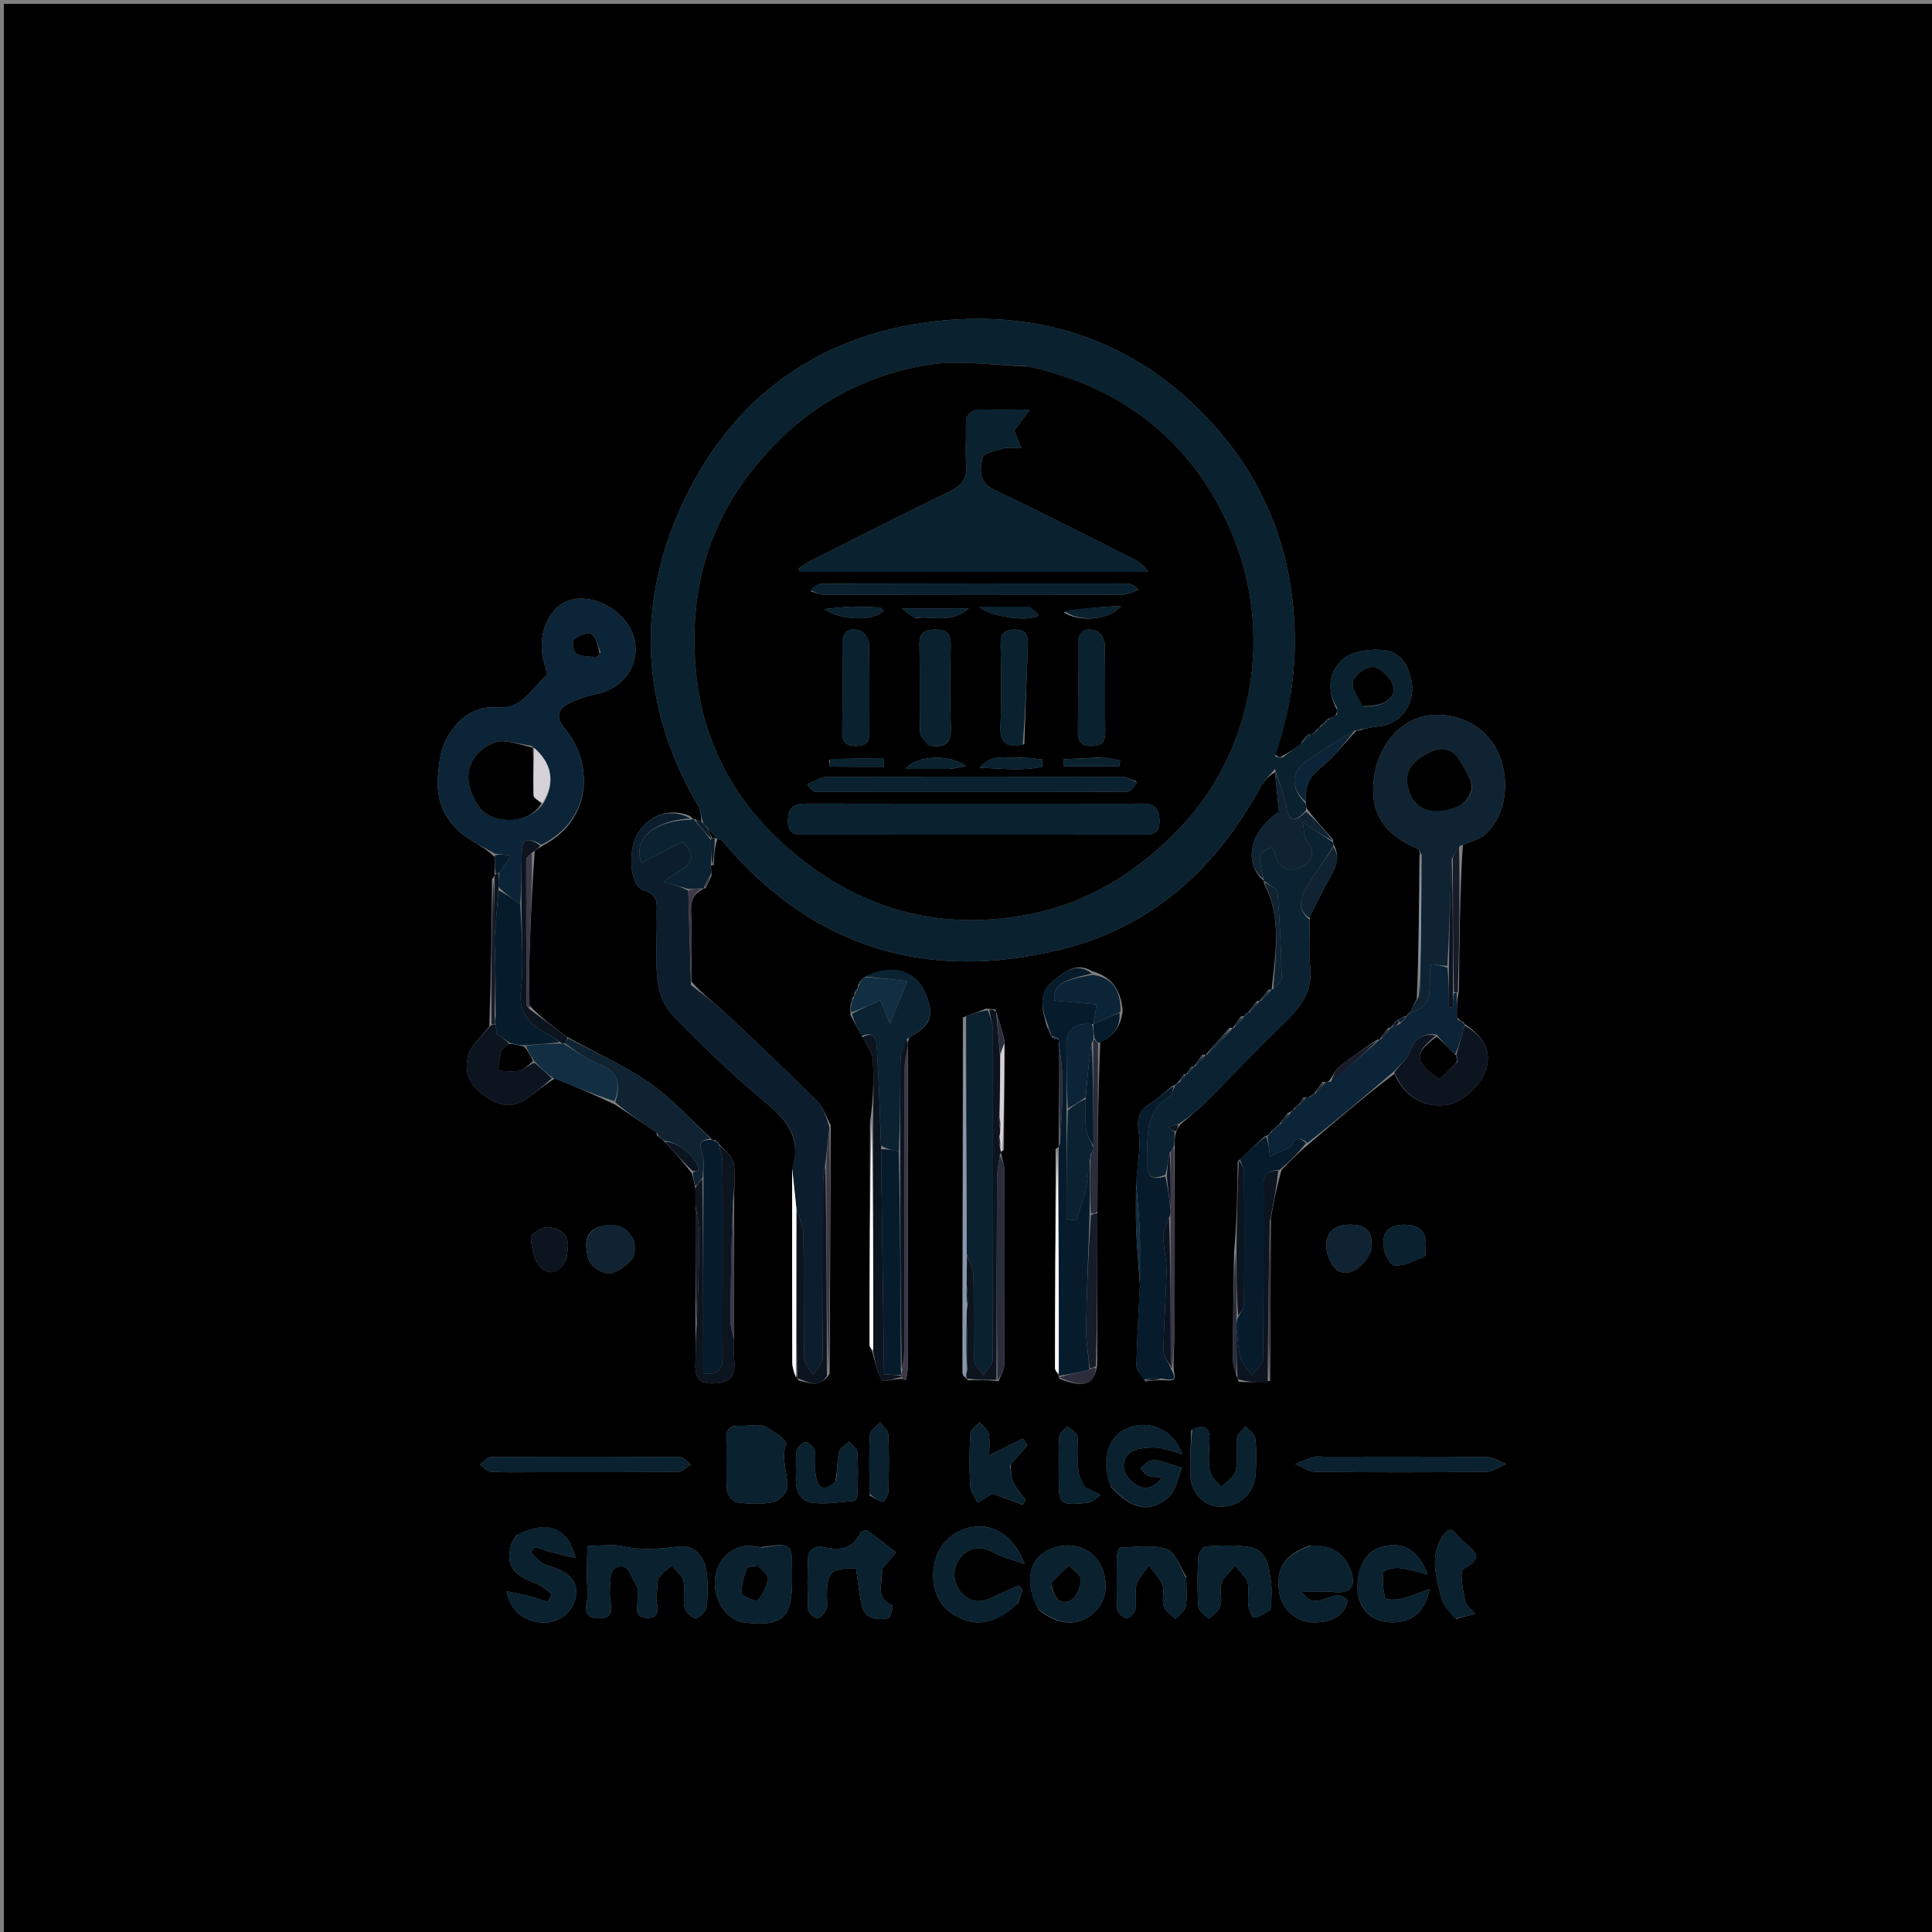 <svg version="1.1" id="Layer_1" xmlns="http://www.w3.org/2000/svg" xmlns:xlink="http://www.w3.org/1999/xlink" x="0px" y="0px"
	 width="100%" viewBox="0 0 500 500" enable-background="new 0 0 500 500" xml:space="preserve">
<rect x="0" y="0" width="500" height="500" fill="#808080" stroke="none"/>
<path fill="#000000" opacity="1" stroke="none" 
	d="
M286,501 
	C190.667,501 95.833,501 1,501 
	C1,334.333 1,167.667 1,1 
	C167.667,1 334.333,1 501,1 
	C501,167.667 501,334.333 501,501 
	C429.5,501 358,501 286,501 
M330.004,292.003 
	C330.004,292.003 330,292.032 329.57,292.232 
	C329.301,292.425 329.126,292.681 328.612,293.267 
	C328.418,293.54 328.223,293.812 327.334,294.094 
	C325.177,296.039 323.02,297.984 320.336,300.579 
	C320.222,308.321 320.108,316.062 319.358,324.412 
	C319.245,333.433 319.073,342.454 319.064,351.475 
	C319.063,353.35 319.662,355.226 320.589,357.625 
	C323.085,357.718 325.58,357.811 328.695,357.365 
	C328.779,343.602 328.862,329.838 328.895,315.345 
	C329.631,311.274 330.368,307.202 331.678,302.783 
	C333.797,300.591 335.917,298.399 338.726,296.082 
	C346.092,289.788 353.458,283.494 360.869,277.915 
	C363.505,283.522 367.676,286.586 374.112,286.011 
	C378.148,285.651 383.709,280.736 384.791,276.113 
	C386.014,270.887 382.931,267.679 379.017,264.979 
	C379.017,264.979 379.015,264.953 378.712,264.45 
	C378.163,264.271 377.614,264.092 377.029,263.05 
	C377.02,261.033 377.01,259.016 377.58,256.399 
	C377.695,243.925 377.809,231.451 378.574,218.68 
	C380.524,217.796 382.838,217.319 384.358,215.956 
	C389.579,211.275 390.933,202.688 387.984,195.375 
	C385.366,188.885 378.887,184.815 371.487,185.01 
	C363.278,185.226 357.312,191.875 355.824,199.895 
	C353.934,210.088 358.072,215.903 366.852,219.669 
	C367.351,219.883 367.585,220.715 367.332,221.783 
	C367.255,233.806 367.177,245.83 366.658,258.415 
	C366.112,259.611 365.565,260.808 364.999,262 
	C364.999,262 365,262.015 364.554,262.211 
	C364.275,262.407 364.097,262.671 363.995,263.003 
	C363.995,263.003 364.009,263.024 363.405,263.037 
	C362.886,263.288 362.366,263.539 361.359,264.109 
	C360.905,264.704 360.451,265.298 359.921,265.897 
	C359.921,265.897 359.898,265.97 359.233,266.053 
	C358.51,267.045 357.787,268.037 357.019,269.019 
	C357.019,269.019 357.03,269.064 356.327,269.094 
	C353.039,271.407 349.645,273.588 346.521,276.104 
	C345.412,276.998 344.96,278.707 343.618,280.082 
	C343.421,280.079 343.224,280.075 342.306,280.011 
	C341.575,281.021 340.844,282.031 340.061,283.066 
	C340.061,283.066 340.012,283.095 339.587,283.266 
	C339.322,283.448 339.153,283.695 338.549,284.033 
	C338.372,284.03 338.195,284.026 337.353,284.04 
	C336.896,284.689 336.439,285.338 335.997,286.001 
	C335.997,286.001 335.992,285.986 335.554,286.203 
	C335.278,286.405 335.105,286.673 334.602,287.245 
	C334.332,287.445 334.13,287.7 333.299,288.043 
	C332.551,289.035 331.803,290.027 331.019,291.014 
	C331.019,291.014 331.005,291.047 330.578,291.246 
	C330.312,291.436 330.13,291.688 330.004,292.003 
M342.942,186.942 
	C342.942,186.942 342.934,186.998 342.464,187.165 
	C342.182,187.362 341.982,187.622 341.478,188.172 
	C341.237,188.362 341.066,188.603 340.51,189.145 
	C340.307,189.422 340.104,189.699 339.456,189.985 
	C339.456,189.985 339.012,189.995 338.532,190.128 
	C338.22,190.306 338.043,190.574 337.939,190.939 
	C337.939,190.939 337.929,191 337.453,191.155 
	C337.301,191.44 337.149,191.725 336.617,192.524 
	C335.083,193.674 333.55,194.824 331.369,195.907 
	C330.935,195.879 330.502,195.851 330.047,195.068 
	C335.022,181.042 336.244,166.704 334.034,151.978 
	C331.207,133.144 322.307,117.341 308.773,104.534 
	C289.88,86.654 266.485,80.133 241.118,83.258 
	C211.892,86.858 189.917,102.677 177.208,129.148 
	C164.481,155.657 165.552,182.486 180.538,208.304 
	C181.335,209.677 181.514,211.407 181.492,212.699 
	C180.997,212.456 180.502,212.213 179.547,211.944 
	C179.547,211.944 179.092,211.872 178.684,211.237 
	C173.61,208.976 168.113,210.752 165.068,215.636 
	C162.434,219.861 162.853,229.239 166.559,230.403 
	C170.75,231.719 169.877,234.258 169.944,236.77 
	C170.099,242.581 169.527,248.456 170.201,254.193 
	C170.57,257.333 172.215,260.89 174.423,263.144 
	C181.746,270.619 189.295,277.934 197.323,284.632 
	C203.013,289.378 207.741,293.872 205.01,302.964 
	C205.007,319.481 204.98,335.998 205.04,352.515 
	C205.045,353.998 205.61,355.478 206.644,357.278 
	C209.241,357.671 212.116,359.649 214.706,355.502 
	C214.812,334.31 214.918,313.119 214.99,291.194 
	C213.823,289.075 213.066,286.542 211.419,284.905 
	C203.465,277 195.321,269.282 187.132,261.618 
	C184.545,259.196 181.606,257.15 178.944,254.015 
	C178.941,248.082 179.115,242.142 178.857,236.22 
	C178.733,233.363 179.289,231.283 182.05,230.057 
	C182.05,230.057 182.061,229.992 182.66,229.793 
	C183.104,228.854 183.548,227.914 184.157,226.532 
	C184.128,226.01 184.099,225.488 184.005,224.485 
	C184.005,224.485 183.993,224.001 184.001,224.001 
	C184.001,224.001 183.999,223.993 184.722,223.877 
	C184.812,221.58 184.901,219.282 185.687,217.035 
	C186.129,217.252 186.705,217.356 186.995,217.701 
	C210.394,245.538 240.24,254.264 274.851,245.647 
	C298.058,239.869 314.761,224.811 326.131,203.82 
	C327.091,202.048 328.652,200.603 329.96,199.87 
	C330.306,203.247 330.652,206.623 331.011,210.123 
	C322.639,215.674 322.23,223.939 327.068,227.939 
	C327.068,227.939 327.121,227.974 327.15,228.717 
	C331.829,237.521 330.068,246.804 329.098,256.091 
	C329.098,256.091 329.029,256.175 328.328,256.112 
	C327.577,257.08 326.826,258.048 326.031,259.028 
	C326.031,259.028 326.016,259.071 325.307,259.041 
	C324.564,260.033 323.822,261.025 323.032,262.031 
	C323.032,262.031 322.997,262.066 322.562,262.24 
	C322.292,262.425 322.117,262.676 322.001,263.003 
	C322.001,263.003 322.004,263.04 321.234,262.972 
	C320.518,263.988 319.801,265.005 319.04,266.041 
	C319.04,266.041 319.022,266.086 318.273,265.974 
	C316.183,268.312 314.093,270.651 311.998,272.997 
	C311.998,272.997 311.988,273.001 311.213,272.926 
	C310.477,273.946 309.742,274.966 308.995,275.994 
	C308.995,275.994 308.985,276.005 308.334,276.054 
	C307.877,276.694 307.42,277.335 307,278 
	C307,278 306.974,277.963 306.352,278.075 
	C305.951,278.723 305.551,279.372 304.68,280.266 
	C304.462,280.54 304.245,280.814 303.331,281.123 
	C301.561,282.538 299.902,284.132 297.992,285.324 
	C295.075,287.145 294.079,289.093 294.668,292.867 
	C295.329,297.104 294.302,301.604 293.999,306.929 
	C294.004,310.734 293.886,314.544 294.048,318.343 
	C294.241,322.88 294.673,327.407 295.008,332.837 
	C294.674,339.675 294.237,346.51 294.103,353.352 
	C294.079,354.571 295.318,355.814 296.459,357.518 
	C297.97,357.316 299.481,357.114 301.527,357.19 
	C305.237,357.702 303.722,355.717 303.695,353.583 
	C303.799,349.625 303.981,345.668 303.994,341.71 
	C304.044,326.78 304.04,311.849 303.994,296.138 
	C303.995,295.094 303.997,294.051 304.473,292.688 
	C304.686,292.168 304.899,291.647 305.707,290.796 
	C307.786,288.994 309.983,287.31 311.923,285.369 
	C318.308,278.984 324.474,272.375 330.971,266.109 
	C335.501,261.74 339.867,257.618 339.092,250.448 
	C338.649,246.339 338.958,242.148 338.985,237.215 
	C340.326,234.547 341.631,231.86 343.017,229.215 
	C344.735,225.937 347.514,222.894 345.084,218.4 
	C345.084,218.4 345.009,218.011 345.004,217.301 
	C342.738,214.771 340.472,212.24 338.097,209.137 
	C338.043,208.752 337.988,208.367 337.985,207.153 
	C337.823,203.879 338.525,201.309 341.446,199 
	C345.012,196.181 347.841,192.428 351.054,189.084 
	C351.054,189.084 351.08,189.024 351.557,189.099 
	C351.557,189.099 352.038,189.053 352.743,188.703 
	C354.031,188.468 355.31,188.125 356.608,188.017 
	C362.371,187.539 366.266,182.4 365.34,176.571 
	C364.65,172.226 362.429,168.649 358.116,168.232 
	C354.673,167.898 350.175,168.436 347.701,170.475 
	C344.045,173.488 343.165,178.345 345.978,183.668 
	C346.005,184.109 346.032,184.55 345.539,185.233 
	C345.028,185.491 344.517,185.749 343.523,186.125 
	C343.208,186.303 343.033,186.572 342.942,186.942 
M272.306,268.542 
	C272.869,268.709 273.431,268.875 274.011,269.003 
	C274.011,269.003 273.968,269 273.993,269.938 
	C274.016,278.608 274.038,287.277 274.014,296.502 
	C274.007,296.687 274.001,296.873 273.168,297.358 
	C273.113,316.255 273.048,335.152 273.044,354.049 
	C273.044,354.689 273.657,355.328 273.96,356.029 
	C273.96,356.029 274.017,356.062 274.171,356.83 
	C280.487,359.289 283.277,358.494 283.954,353.111 
	C283.968,340.076 283.983,327.042 284.006,313.068 
	C284.067,298.73 284.127,284.391 284.727,269.708 
	C288.075,268.256 290.032,265.828 290.56,261.601 
	C290.1,256.779 288.308,253.004 282.692,251.361 
	C278.637,248.928 275.667,251.388 272.754,253.676 
	C268.571,256.961 269.578,261.065 271.01,265.845 
	C271.328,266.569 271.646,267.293 271.987,268.004 
	C271.987,268.004 271.984,268.03 272.306,268.542 
M128.007,226.418 
	C128.007,226.418 127.961,226.853 127.346,227.459 
	C127.213,239.99 127.081,252.521 126.632,265.636 
	C124.762,268.06 122.06,270.234 121.232,272.973 
	C120.204,276.375 120.876,280.015 124.264,282.716 
	C128.089,285.766 131.863,287.398 136.292,284.364 
	C138.599,282.784 140.662,280.848 143.664,279.092 
	C148.725,281.181 153.787,283.269 159.234,285.897 
	C162.786,288.28 166.337,290.664 169.938,293.066 
	C169.938,293.066 169.956,293.115 169.968,293.772 
	C170.623,294.267 171.277,294.763 172.283,295.783 
	C174.526,298.193 176.769,300.603 179.057,303.706 
	C179.368,304.81 179.679,305.915 179.98,307.85 
	C179.989,309.234 179.997,310.619 179.994,312.94 
	C180,322.956 180.006,332.972 179.994,343.919 
	C179.999,346.725 180.106,349.535 179.98,352.335 
	C179.831,355.663 180.137,358.209 184.573,358.034 
	C188.467,357.881 190.473,356.536 190.035,352.383 
	C189.845,350.587 189.981,348.756 189.981,346.015 
	C189.962,334.39 189.943,322.765 189.982,310.199 
	C189.986,307.061 190.447,303.827 189.821,300.819 
	C189.447,299.018 187.372,297.571 186.021,295.998 
	C186.021,295.998 186.018,295.948 185.806,295.505 
	C185.599,295.232 185.328,295.058 184.536,294.991 
	C184.536,294.991 184.08,294.979 183.75,294.348 
	C178.526,289.552 173.743,284.118 167.963,280.131 
	C161.454,275.641 154.047,272.454 146.589,268.247 
	C143.412,265.898 140.236,263.549 137.029,260.223 
	C137.019,256.077 136.894,251.929 137.022,247.788 
	C137.302,238.72 137.71,229.656 138.383,220.237 
	C138.879,219.872 139.376,219.506 140.523,218.81 
	C154.053,211.694 152.906,196.751 146.559,189.068 
	C143.693,185.599 144.022,183.6 147.668,181.822 
	C149.766,180.8 152.074,180.067 154.368,179.612 
	C163.71,177.76 167.6,167.693 161.673,160.48 
	C157.545,155.457 150.312,153.44 145.784,156.048 
	C140.962,158.827 138.876,166.088 141.045,172.282 
	C141.342,173.131 141.675,174.611 141.27,174.961 
	C137.439,178.26 135.203,183.636 128.499,183.091 
	C123.139,182.654 118.959,185.497 116.007,190.387 
	C113.975,193.753 113.669,197.005 113.346,200.797 
	C112.686,208.542 116.258,213.772 121.305,217.037 
	C123.508,218.462 125.858,219.658 128.048,221.795 
	C128.047,223.191 128.046,224.587 128.007,226.418 
M259.978,269.295 
	C259.326,266.742 258.674,264.19 257.607,261.266 
	C257.062,261.195 256.516,261.125 255.194,261.032 
	C253.472,261.701 251.751,262.37 249.184,263.315 
	C249.15,293.936 249.113,324.558 249.115,355.18 
	C249.115,355.748 249.581,356.317 250.537,357.206 
	C252.982,357.16 255.427,357.113 258.419,357.449 
	C258.938,356.052 259.9,354.659 259.909,353.259 
	C260.022,336.514 260.016,319.767 259.962,303.022 
	C259.957,301.609 259.381,300.197 259.071,298.406 
	C259.071,298.406 259.005,298.033 259.815,297.676 
	C259.859,288.489 259.902,279.302 259.978,269.295 
M234.957,270.467 
	C234.95,269.969 234.942,269.471 235.394,268.455 
	C240.921,265.433 241.89,262.831 239.567,257.247 
	C236.969,251.002 230.751,249.208 223.434,253.039 
	C223.238,253.314 223.042,253.59 222.439,254.131 
	C222.174,254.353 222.032,254.636 222.006,255.48 
	C222.006,255.48 221.98,255.979 221.555,256.189 
	C221.279,256.389 221.136,256.659 221.105,257.537 
	C221.08,257.715 221.056,257.893 220.509,258.34 
	C220.363,258.89 220.217,259.44 220.046,260.651 
	C220.067,261.091 220.088,261.531 220.132,262.727 
	C221.069,264.544 222.007,266.361 223.381,268.759 
	C224.254,270.559 225.762,272.32 225.879,274.168 
	C226.211,279.451 225.978,284.77 225.149,290.382 
	C225.1,309.592 225.042,328.803 225.043,348.013 
	C225.043,348.647 225.645,349.281 225.98,350.767 
	C226.68,352.957 227.01,355.41 228.282,357.191 
	C228.714,357.795 231.52,356.704 233.699,356.874 
	C233.843,356.957 233.98,357.08 234.135,357.111 
	C234.265,357.136 234.535,357.071 234.541,357.02 
	C234.706,355.745 234.968,354.467 234.968,353.189 
	C234.961,325.864 234.923,298.539 234.957,270.467 
M158,410.743 
	C157.842,408.112 157.994,404.995 161.321,405.446 
	C162.766,405.642 163.799,408.983 164.975,410.923 
	C165.123,411.167 164.922,411.599 165.011,411.906 
	C165.701,414.282 163.122,418.57 167.39,418.715 
	C171.968,418.869 169.312,414.47 169.965,412.136 
	C170.316,410.88 169.929,409.299 170.546,408.267 
	C171.292,407.021 172.75,406.201 173.9,405.197 
	C174.931,406.468 176.533,407.607 176.86,409.038 
	C177.368,411.255 176.688,413.737 177.147,415.975 
	C177.382,417.119 178.998,418.748 179.992,418.749 
	C180.988,418.751 182.7,417.096 182.848,415.999 
	C183.245,413.056 183.232,409.994 182.905,407.032 
	C182.448,402.888 179.786,399.728 175.726,400.229 
	C170.865,400.829 166.259,401.321 161.392,400.213 
	C158.533,399.562 155.404,400.094 152,400.094 
	C152,404.593 151.668,408.276 152.115,411.861 
	C152.421,414.319 149.745,418.771 154.865,418.833 
	C160.374,418.898 157.035,414.123 158,410.743 
M228.263,406.11 
	C229.478,404.653 230.692,403.196 231.907,401.739 
	C229.432,399.838 226.989,397.891 224.442,396.093 
	C224.125,395.869 222.878,396.259 222.694,396.657 
	C220.406,401.598 216.532,401.189 212.199,400.204 
	C211.343,400.01 209.232,401.446 209.187,402.217 
	C208.905,407.018 208.928,411.85 209.162,416.656 
	C209.201,417.453 210.807,418.804 211.622,418.757 
	C212.448,418.709 213.497,417.363 213.886,416.367 
	C214.282,415.354 213.99,414.074 214,412.911 
	C214.057,406.697 215.015,405.822 221.551,405.952 
	C222.011,409.045 222.323,412.158 222.965,415.202 
	C223.786,419.101 226.876,419.388 229.968,418.781 
	C230.551,418.667 231.1,415.483 231.053,415.466 
	C226.412,413.844 228.415,409.965 228.263,406.11 
M191.654,369.004 
	C189.262,368.815 187.906,369.607 187.978,372.321 
	C188.096,376.795 187.832,381.286 188.136,385.742 
	C188.213,386.874 189.723,388.696 190.752,388.828 
	C193.848,389.228 197.113,389.361 200.146,388.76 
	C201.609,388.47 203.708,386.344 203.765,384.976 
	C203.921,381.27 202.033,377.681 203.464,373.666 
	C203.747,372.869 200.14,370.229 197.97,369.174 
	C196.49,368.454 194.389,369.013 191.654,369.004 
M263.477,414.882 
	C263.868,413.77 264.259,412.658 264.65,411.546 
	C264.312,411.142 263.975,410.739 263.638,410.335 
	C261.445,411.307 259.189,412.16 257.074,413.28 
	C254.086,414.861 251.341,414.861 248.946,412.344 
	C246.263,409.524 246.343,405.099 249.158,402.442 
	C251.657,400.082 254.329,400.217 257.314,401.892 
	C259.398,403.063 261.851,403.58 265.183,404.758 
	C262.675,398.142 258.108,394.892 253.28,395.032 
	C247.81,395.189 243.334,398.715 242.005,403.914 
	C240.525,409.704 242.412,415.252 246.746,417.857 
	C252.376,421.24 257.484,420.485 263.477,414.882 
M196.856,400.422 
	C195.547,400.293 194.213,399.937 192.933,400.076 
	C188.323,400.573 184.861,404.956 185.006,409.901 
	C185.161,415.165 188.524,419.496 192.811,419.952 
	C202.53,420.983 205,418.753 205,408.943 
	C205,408.114 205.001,407.286 205,406.458 
	C204.993,399.356 204.858,399.25 196.856,400.422 
M338.89,400.035 
	C332.525,402.267 330.212,405.78 331.03,411.973 
	C331.599,416.275 335.314,419.862 339.925,419.881 
	C343.993,419.897 347.685,418.727 348.804,414.314 
	C345.397,409.785 340.8,418.057 336.978,411.999 
	C340.304,411.999 342.91,411.803 345.476,412.043 
	C349.928,412.458 350.874,410.117 349.639,406.626 
	C348.041,402.107 344.709,399.666 338.89,400.035 
M133.707,397.289 
	C133.21,398.142 132.493,398.937 132.253,399.857 
	C130.869,405.175 132.53,407.47 139.011,409.933 
	C140.414,410.466 141.599,411.628 142.763,412.639 
	C142.855,412.719 141.9,414.507 141.59,414.46 
	C140.253,414.257 138.998,413.575 137.67,413.236 
	C135.668,412.724 133.63,412.353 131.107,411.816 
	C132.339,417.392 135.549,419.196 139.508,419.878 
	C143.57,420.578 147.84,417.795 148.807,414.113 
	C149.888,409.994 148.208,407.392 143.321,405.639 
	C142.386,405.303 141.318,405.183 140.521,404.649 
	C139.371,403.878 138.382,402.849 137.431,401.83 
	C137.358,401.752 138.205,400.417 138.502,400.463 
	C139.703,400.646 140.842,401.192 142.029,401.51 
	C144.154,402.08 146.298,402.581 148.971,403.245 
	C147.022,395.204 141.632,393.286 133.707,397.289 
M287.432,384.746 
	C292.871,390.631 297.382,391.766 302.415,387.521 
	C304.348,385.891 304.784,382.486 305.902,379.891 
	C303.914,379.26 301.943,378.562 299.927,378.035 
	C299.153,377.833 298.161,377.778 297.474,378.098 
	C296.591,378.51 295.915,379.367 295.15,380.032 
	C295.764,380.664 296.27,381.548 297.017,381.864 
	C297.961,382.264 299.102,382.2 300.737,382.411 
	C298.128,385.634 295.767,385.736 293.148,383.611 
	C290.483,381.449 290.018,378.393 292.172,376.211 
	C293.555,374.81 296.564,374.606 298.841,374.615 
	C300.992,374.625 303.139,375.615 305.993,376.356 
	C303.62,369.965 297.709,367.459 292.227,369.437 
	C286.869,371.37 284.745,377.365 287.432,384.746 
M268.847,416.63 
	C274.302,421.177 280.214,421.015 284.189,416.211 
	C287.33,412.415 286.592,405.598 282.672,402.208 
	C279.117,399.134 273.178,399.235 269.319,402.434 
	C265.996,405.189 265.612,410.937 268.847,416.63 
M328.985,416.186 
	C328.98,413.861 329.238,411.499 328.911,409.221 
	C328.374,405.48 328.018,401.138 323.263,400.363 
	C319.6,399.766 315.768,399.989 312.033,400.214 
	C311.308,400.258 310.154,401.965 310.105,402.949 
	C309.892,407.256 309.825,411.593 310.143,415.887 
	C310.224,416.975 311.92,417.943 312.873,418.965 
	C313.913,417.862 315.497,416.911 315.861,415.617 
	C316.38,413.768 315.533,411.506 316.147,409.723 
	C316.739,408.004 318.446,406.67 319.664,405.168 
	C320.77,406.615 322.353,407.915 322.857,409.548 
	C323.418,411.37 322.831,413.515 323.07,415.479 
	C323.21,416.627 324.104,418.673 324.462,418.631 
	C325.99,418.453 327.444,417.647 328.985,416.186 
M306.996,407.982 
	C305.357,405.515 304.189,401.645 301.972,400.9 
	C298.316,399.672 293.98,400.415 289.934,400.5 
	C289.617,400.507 289.081,401.86 289.069,402.594 
	C288.993,407.249 288.915,411.911 289.152,416.555 
	C289.195,417.388 290.713,418.776 291.533,418.764 
	C292.354,418.751 293.696,417.401 293.855,416.473 
	C294.217,414.372 293.564,412.048 294.132,410.044 
	C294.638,408.258 296.232,406.78 297.345,405.166 
	C298.562,406.842 300.183,408.368 300.874,410.239 
	C301.469,411.849 300.607,413.978 301.137,415.64 
	C301.551,416.938 303.111,417.871 304.161,418.966 
	C305.104,417.929 306.633,417.007 306.862,415.831 
	C307.299,413.588 306.996,411.199 306.996,407.982 
M351.4,412.734 
	C352.547,417.761 356.103,420.025 360.844,419.857 
	C365.245,419.701 368.682,417.555 369.976,411.26 
	C366.934,412.321 364.836,413.242 362.643,413.75 
	C361.272,414.067 358.583,414.046 358.497,413.69 
	C357.96,411.469 357.705,409.069 358.034,406.828 
	C358.116,406.271 360.729,405.682 362.114,405.81 
	C364.418,406.022 366.67,406.802 369.48,407.471 
	C367.233,401.366 363.475,399.116 358.44,400.092 
	C353.495,401.051 350.866,405.333 351.4,412.734 
M139.504,381 
	C151.502,380.998 163.501,381.049 175.498,380.907 
	C176.614,380.894 177.717,379.663 178.826,378.997 
	C177.882,378.335 176.941,377.104 175.992,377.097 
	C159.662,376.979 143.331,376.979 127.001,377.097 
	C126.054,377.104 125.116,378.34 124.174,379.004 
	C125.119,379.665 126.033,380.839 127.013,380.897 
	C130.833,381.124 134.673,380.996 139.504,381 
M342.604,377 
	C341.774,377 340.889,376.813 340.126,377.039 
	C338.443,377.537 336.821,378.243 335.174,378.864 
	C336.896,379.576 338.612,380.887 340.342,380.906 
	C355.11,381.07 369.881,381.07 384.648,380.906 
	C386.382,380.887 388.1,379.582 389.826,378.874 
	C388.182,378.249 386.544,377.1 384.894,377.083 
	C371.121,376.937 357.347,377 342.604,377 
M308.282,370.101 
	C308.188,373.743 308.001,377.386 308.023,381.028 
	C308.053,386.294 311.341,389.88 316.002,389.931 
	C320.658,389.982 324.577,386.508 324.935,381.698 
	C325.168,378.561 325.225,375.366 324.866,372.255 
	C324.734,371.111 323.183,370.13 322.279,369.075 
	C321.523,370.112 320.242,371.088 320.113,372.197 
	C319.79,374.982 320.453,377.941 319.807,380.608 
	C319.409,382.253 317.333,383.491 316.011,384.912 
	C315.009,383.509 313.424,382.215 313.135,380.678 
	C312.653,378.113 312.92,375.389 313.018,372.737 
	C313.133,369.63 311.972,368.331 308.282,370.101 
M261.616,378.983 
	C263.055,377.321 264.493,375.658 265.932,373.996 
	C265.529,373.424 265.127,372.852 264.724,372.28 
	C261.829,373.715 258.934,375.15 255.987,376.611 
	C255.987,374.973 256.268,372.928 255.878,371.019 
	C255.653,369.918 254.344,369.038 253.523,368.059 
	C252.686,369.025 251.187,369.952 251.127,370.965 
	C250.859,375.448 250.846,379.965 251.089,384.451 
	C251.171,385.963 252.283,387.42 252.924,388.902 
	C254.354,388.04 255.784,387.177 256.844,386.538 
	C259.4,387.49 262.058,388.481 264.717,389.471 
	C264.948,389.039 265.18,388.606 265.411,388.174 
	C264.37,386.713 263.144,385.346 262.345,383.763 
	C261.705,382.495 261.583,380.965 261.616,378.983 
M216.21,383.415 
	C213.129,386.455 211.583,385.002 211.069,381.5 
	C210.782,379.543 211.236,377.464 210.858,375.537 
	C210.673,374.596 209.36,373.251 208.538,373.237 
	C207.718,373.222 206.313,374.546 206.153,375.456 
	C205.784,377.557 206.1,379.768 205.981,381.926 
	C205.798,385.246 206.657,388.395 210.139,388.891 
	C213.736,389.403 217.515,388.731 221.198,388.393 
	C221.523,388.363 221.929,386.972 221.946,386.205 
	C222.025,382.712 222.132,379.204 221.875,375.727 
	C221.806,374.796 220.487,373.957 219.741,373.076 
	C218.834,373.961 217.371,374.718 217.133,375.757 
	C216.621,377.985 216.74,380.359 216.21,383.415 
M376.85,418.955 
	C378.487,418.536 380.123,418.118 381.76,417.7 
	C380.852,416.563 379.39,415.531 379.151,414.268 
	C378.624,411.486 377.642,406.668 378.734,406.057 
	C384.47,402.848 381.579,401.505 378.468,398.702 
	C377.012,397.39 375.876,394.861 374.259,396.454 
	C372.529,398.16 371.467,401.231 371.382,403.749 
	C371.27,407.035 372.179,410.427 373.091,413.648 
	C373.616,415.501 375.017,417.105 376.85,418.955 
M155.162,317.467 
	C150.712,318.976 151.61,322.929 152.249,325.792 
	C152.618,327.448 155.663,329.597 157.462,329.558 
	C159.547,329.514 162.019,327.676 163.488,325.918 
	C164.427,324.795 164.517,322.079 163.816,320.654 
	C162.311,317.597 159.452,316.316 155.162,317.467 
M354.988,323.203 
	C355.149,320.122 354.641,317.474 350.866,317.043 
	C347.193,316.625 343.73,317.569 343.272,321.511 
	C343.001,323.842 344.218,327.375 346.001,328.681 
	C348.871,330.784 353.253,328.073 354.988,323.203 
M280.642,384.874 
	C280.095,383.475 279.196,382.106 279.075,380.671 
	C278.823,377.707 279.206,374.681 278.853,371.737 
	C278.736,370.761 277.167,369.959 276.262,369.077 
	C275.516,369.952 274.197,370.784 274.126,371.711 
	C273.862,375.174 274.001,378.669 274.001,382.152 
	C274.001,389.452 274.128,389.632 281.582,388.913 
	C282.721,388.803 283.757,387.624 284.84,386.939 
	C283.722,386.284 282.603,385.629 280.642,384.874 
M368.826,324.979 
	C368.883,324.156 368.954,323.333 368.995,322.509 
	C369.194,318.449 367.122,316.91 363.22,316.966 
	C359.006,317.028 357.501,319.385 358.123,323.049 
	C358.409,324.733 359.888,327.482 360.914,327.523 
	C363.415,327.622 365.968,326.422 368.826,324.979 
M225.067,387.014 
	C226.197,387.62 227.284,388.443 228.487,388.684 
	C228.8,388.747 229.89,387.006 229.918,386.072 
	C230.066,381.112 230.119,376.139 229.887,371.186 
	C229.837,370.118 228.483,369.111 227.729,368.076 
	C226.823,369.123 225.196,370.129 225.133,371.224 
	C224.851,376.172 225.012,381.145 225.067,387.014 
M146.556,325.819 
	C146.697,324.845 146.901,323.874 146.968,322.894 
	C147.224,319.194 144.653,317.742 141.752,317.611 
	C140.253,317.543 137.326,319.394 137.378,320.235 
	C137.54,322.889 138.137,326.099 139.83,327.914 
	C141.53,329.736 144.757,330.181 146.556,325.819 
z"/>
<path fill="#0A212F" opacity="1" stroke="none" 
	d="
M329.934,199.005 
	C328.652,200.603 327.091,202.048 326.131,203.82 
	C314.761,224.811 298.058,239.869 274.851,245.647 
	C240.24,254.264 210.394,245.538 186.995,217.701 
	C186.705,217.356 186.129,217.252 185.344,217.019 
	C185.001,217.003 185.017,217.012 185.023,216.654 
	C184.341,215.532 183.652,214.767 182.756,213.877 
	C182.29,213.542 182.101,213.282 181.981,212.971 
	C181.514,211.407 181.335,209.677 180.538,208.304 
	C165.552,182.486 164.481,155.657 177.208,129.148 
	C189.917,102.677 211.892,86.858 241.118,83.258 
	C266.485,80.133 289.88,86.654 308.773,104.534 
	C322.307,117.341 331.207,133.144 334.034,151.978 
	C336.244,166.704 335.022,181.042 330.051,195.721 
	C330.709,196.241 331.363,196.108 332.017,195.974 
	C333.55,194.824 335.083,193.674 337.016,192.154 
	C337.679,191.583 337.85,191.322 337.929,191 
	C337.929,191 337.939,190.939 338.188,190.84 
	C338.708,190.553 338.899,190.305 339.012,189.995 
	C339.012,189.995 339.456,189.985 339.919,189.87 
	C340.577,189.467 340.77,189.18 340.964,188.892 
	C341.066,188.603 341.237,188.362 341.908,187.974 
	C342.637,187.595 342.836,187.335 342.934,186.998 
	C342.934,186.998 342.942,186.942 343.188,186.844 
	C343.703,186.561 343.894,186.315 344.006,186.007 
	C344.517,185.749 345.028,185.491 346.001,184.95 
	C346.288,184.113 346.114,183.56 345.941,183.006 
	C343.165,178.345 344.045,173.488 347.701,170.475 
	C350.175,168.436 354.673,167.898 358.116,168.232 
	C362.429,168.649 364.65,172.226 365.34,176.571 
	C366.266,182.4 362.371,187.539 356.608,188.017 
	C355.31,188.125 354.031,188.468 352.301,188.712 
	C351.6,188.822 351.34,188.923 351.08,189.024 
	C351.08,189.024 351.054,189.084 350.632,189.057 
	C346.168,191.673 342.052,194.212 338.103,196.99 
	C333.978,199.892 333.994,204.048 337.934,207.983 
	C337.988,208.367 338.043,208.752 337.947,209.765 
	C334.98,213.039 333.532,212.703 332.844,208.615 
	C332.294,205.341 330.934,202.203 329.934,199.005 
M265.614,94.744 
	C257.052,94.561 248.28,93.097 239.969,94.455 
	C221.275,97.51 206.012,107.11 194.278,122.196 
	C182.288,137.612 178.265,155.261 180.172,174.242 
	C182.303,195.459 193.086,212.008 210.122,224.402 
	C226.963,236.654 245.972,240.593 266.301,236.625 
	C281.542,233.65 294.227,225.786 305.055,214.55 
	C324.976,193.879 329.25,163.472 319.043,138.607 
	C309.412,115.143 291.437,100.515 265.614,94.744 
M353.064,182.85 
	C358.936,182.985 362.2,179.892 359.91,176.148 
	C358.903,174.501 356.644,172.455 355.123,172.584 
	C353.275,172.74 350.579,174.737 350.143,176.426 
	C349.694,178.169 351.519,180.499 353.064,182.85 
z"/>
<path fill="#0C2437" opacity="1" stroke="none" 
	d="
M128.141,220.958 
	C125.858,219.658 123.508,218.462 121.305,217.037 
	C116.258,213.772 112.686,208.542 113.346,200.797 
	C113.669,197.005 113.975,193.753 116.007,190.387 
	C118.959,185.497 123.139,182.654 128.499,183.091 
	C135.203,183.636 137.439,178.26 141.27,174.961 
	C141.675,174.611 141.342,173.131 141.045,172.282 
	C138.876,166.088 140.962,158.827 145.784,156.048 
	C150.312,153.44 157.545,155.457 161.673,160.48 
	C167.6,167.693 163.71,177.76 154.368,179.612 
	C152.074,180.067 149.766,180.8 147.668,181.822 
	C144.022,183.6 143.693,185.599 146.559,189.068 
	C152.906,196.751 154.053,211.694 140.132,218.606 
	C136.362,216.555 135.205,217.044 135.045,220.761 
	C134.855,225.156 134.977,229.564 134.637,233.915 
	C132.547,232.569 130.785,231.274 129.02,229.582 
	C129.016,228.123 129.015,227.063 129.274,225.798 
	C130.324,224.359 131.114,223.126 132.227,221.389 
	C130.284,221.184 129.212,221.071 128.141,220.958 
M140.757,207.714 
	C143.898,202.192 142.664,197.404 137.52,192.982 
	C134.218,192.662 130.357,191.089 127.722,192.265 
	C120.569,195.455 119.369,202.096 123.844,208.599 
	C127.374,213.729 137.187,213.318 140.757,207.714 
M155.454,168.875 
	C154.697,167.217 154.332,164.986 153.044,164.104 
	C152.185,163.515 149.727,164.501 148.55,165.47 
	C148.009,165.916 148.389,168.779 149.119,169.193 
	C150.525,169.992 152.474,169.854 154.205,170.031 
	C154.437,170.055 154.712,169.655 155.454,168.875 
z"/>
<path fill="#0C1E2D" opacity="1" stroke="none" 
	d="
M178.828,254.932 
	C181.606,257.15 184.545,259.196 187.132,261.618 
	C195.321,269.282 203.465,277 211.419,284.905 
	C213.066,286.542 213.823,289.075 214.672,291.813 
	C214.172,295.298 213.99,298.165 213.567,301.364 
	C213.216,303.511 213.013,305.326 213.01,307.141 
	C212.982,321.94 213.064,336.74 212.88,351.537 
	C212.861,353.007 211.291,354.458 210.441,355.917 
	C209.632,354.419 208.149,352.933 208.12,351.419 
	C207.915,340.781 208.109,330.136 207.924,319.497 
	C207.886,317.321 206.78,315.163 206.087,312.549 
	C205.673,308.744 205.339,305.388 205.004,302.032 
	C207.741,293.872 203.013,289.378 197.323,284.632 
	C189.295,277.934 181.746,270.619 174.423,263.144 
	C172.215,260.89 170.57,257.333 170.201,254.193 
	C169.527,248.456 170.099,242.581 169.944,236.77 
	C169.877,234.258 170.75,231.719 166.559,230.403 
	C162.853,229.239 162.434,219.861 165.068,215.636 
	C168.113,210.752 173.61,208.976 178.673,211.809 
	C169.154,212.365 163.667,217.224 166.018,223.314 
	C169.539,221.488 173.082,219.65 176.555,217.848 
	C182.433,223.693 175.762,224.747 171.776,228.237 
	C174.642,229.061 176.406,229.568 178.128,230.535 
	C178.334,238.974 178.581,246.953 178.828,254.932 
z"/>
<path fill="#0F2332" opacity="1" stroke="none" 
	d="
M365.018,262.004 
	C365.565,260.808 366.112,259.611 367.205,257.885 
	C367.815,245.322 367.878,233.291 367.941,221.259 
	C367.585,220.715 367.351,219.883 366.852,219.669 
	C358.072,215.903 353.934,210.088 355.824,199.895 
	C357.312,191.875 363.278,185.226 371.487,185.01 
	C378.887,184.815 385.366,188.885 387.984,195.375 
	C390.933,202.688 389.579,211.275 384.358,215.956 
	C382.838,217.319 380.524,217.796 377.919,218.903 
	C376.843,220.087 376.421,221.048 375.716,222.314 
	C375.272,231.747 375.11,240.876 374.57,249.995 
	C372.956,249.846 371.721,249.707 370.353,249.553 
	C369.228,254.183 372.06,260.306 365.018,262.004 
M378.421,208.035 
	C383.04,204.263 380.187,201.033 378.066,197.284 
	C376.011,193.654 373.207,193.147 370.185,194.612 
	C366.82,196.242 363.409,198.511 364.292,203.245 
	C365.492,209.678 370.734,211.693 378.421,208.035 
z"/>
<path fill="#0A2232" opacity="1" stroke="none" 
	d="
M304.027,281.087 
	C304.245,280.814 304.462,280.54 305.212,280.075 
	C306.153,279.243 306.564,278.603 306.974,277.963 
	C306.974,277.963 307,278 307.3,277.947 
	C308.062,277.265 308.524,276.635 308.985,276.005 
	C308.985,276.005 308.995,275.994 309.337,275.953 
	C310.449,274.942 311.218,273.971 311.988,273.001 
	C311.988,273.001 311.998,272.997 312.343,272.955 
	C314.799,270.637 316.91,268.361 319.022,266.086 
	C319.022,266.086 319.04,266.041 319.387,265.978 
	C320.49,264.957 321.247,263.999 322.004,263.04 
	C322.004,263.04 322.001,263.003 322.219,262.889 
	C322.685,262.588 322.872,262.352 322.997,262.066 
	C322.997,262.066 323.032,262.031 323.379,261.973 
	C324.49,260.967 325.253,260.019 326.016,259.071 
	C326.016,259.071 326.031,259.028 326.373,258.973 
	C327.487,258.004 328.258,257.09 329.029,256.175 
	C329.029,256.175 329.098,256.091 329.486,255.952 
	C330.511,254.895 331.717,253.963 331.695,253.061 
	C331.514,245.683 331.246,238.298 330.608,230.949 
	C330.514,229.865 328.335,228.961 327.121,227.974 
	C327.121,227.974 327.068,227.939 327.025,227.525 
	C325.449,220.849 325.449,220.849 329.244,219.291 
	C329.492,219.868 329.823,220.423 329.973,221.023 
	C330.917,224.791 333.434,225.946 336.718,224.399 
	C339.78,222.957 340.49,220.57 338.159,217.542 
	C337.407,216.564 337.544,214.901 337.12,212.777 
	C340.442,214.981 342.725,216.496 345.009,218.011 
	C345.009,218.011 345.084,218.4 345.056,218.992 
	C342.749,222.845 340.247,225.977 338.259,229.406 
	C336.631,232.216 335.441,235.395 338.928,237.993 
	C338.958,242.148 338.649,246.339 339.092,250.448 
	C339.867,257.618 335.501,261.74 330.971,266.109 
	C324.474,272.375 318.308,278.984 311.923,285.369 
	C309.983,287.31 307.786,288.994 305.134,290.836 
	C303.824,291.154 303.088,291.433 302.352,291.712 
	C302.901,292.144 303.45,292.576 303.999,293.007 
	C303.997,294.051 303.995,295.094 303.798,296.664 
	C303.392,297.467 303.183,297.745 302.707,298.293 
	C302.28,300.369 302.121,302.174 301.584,304.036 
	C298.413,305.325 296.926,304.908 296.958,301.362 
	C297.018,294.814 295.908,288.009 302.736,283.651 
	C303.429,283.208 303.609,281.961 304.027,281.087 
z"/>
<path fill="#0A212F" opacity="1" stroke="none" 
	d="
M250.029,263.04 
	C251.751,262.37 253.472,261.701 255.653,261.45 
	C256.407,263.487 256.957,265.104 256.96,266.723 
	C257.012,295.123 257.031,323.523 256.895,351.923 
	C256.888,353.258 255.378,354.587 254.568,355.918 
	C253.711,354.636 252.156,353.377 252.113,352.068 
	C251.872,344.768 252.107,337.454 251.919,330.151 
	C251.874,328.382 250.845,326.638 250.195,324.492 
	C250.092,303.747 250.061,283.394 250.029,263.04 
z"/>
<path fill="#0C2437" opacity="1" stroke="none" 
	d="
M365.008,262.002 
	C372.06,260.306 369.228,254.183 370.353,249.553 
	C371.721,249.707 372.956,249.846 374.584,250.451 
	C374.976,254.19 374.976,257.463 374.976,260.735 
	C375.329,260.729 375.683,260.723 376.036,260.716 
	C376.036,259.48 376.036,258.243 376.277,257.005 
	C376.518,257.004 377,256.998 377,256.998 
	C377.01,259.016 377.02,261.033 377.199,263.735 
	C377.918,264.599 378.466,264.776 379.015,264.953 
	C379.015,264.953 379.017,264.979 379.004,265.386 
	C378.285,268.212 377.579,270.633 376.56,272.939 
	C374.834,271.217 373.421,269.611 371.781,267.751 
	C367.899,267.241 366.056,269.113 364.792,272.441 
	C364.098,274.267 362.186,275.629 360.823,277.2 
	C353.458,283.494 346.092,289.788 338.321,295.818 
	C335.13,292.89 334.77,296.744 333.194,297.33 
	C331.653,297.903 330.165,298.616 328.654,299.267 
	C328.445,297.54 328.237,295.812 328.028,294.085 
	C328.223,293.812 328.418,293.54 329.03,293.018 
	C329.698,292.574 329.883,292.328 330,292.032 
	C330,292.032 330.004,292.003 330.223,291.89 
	C330.697,291.586 330.884,291.342 331.005,291.047 
	C331.005,291.047 331.019,291.014 331.367,290.969 
	C332.476,289.952 333.236,288.98 333.996,288.008 
	C334.13,287.7 334.332,287.445 335.024,287.005 
	C335.705,286.559 335.887,286.299 335.992,285.986 
	C335.992,285.986 335.997,286.001 336.306,285.951 
	C337.082,285.275 337.55,284.649 338.017,284.023 
	C338.195,284.026 338.372,284.03 339.006,283.909 
	C339.704,283.601 339.887,283.371 340.012,283.095 
	C340.012,283.095 340.061,283.066 340.408,282.997 
	C341.512,281.977 342.269,281.024 343.027,280.071 
	C343.224,280.075 343.421,280.079 344.237,280 
	C348.914,276.299 352.972,272.682 357.03,269.064 
	C357.03,269.064 357.019,269.019 357.372,268.974 
	C358.45,267.942 359.174,266.956 359.898,265.97 
	C359.898,265.97 359.921,265.897 360.253,265.897 
	C361.06,265.6 361.535,265.302 362.322,264.954 
	C363.093,264.277 363.551,263.65 364.009,263.024 
	C364.009,263.024 363.995,263.003 364.214,262.886 
	C364.692,262.57 364.881,262.319 365,262.015 
	C365,262.015 364.999,262 365.008,262.002 
z"/>
<path fill="#061C2C" opacity="1" stroke="none" 
	d="
M271.173,265.201 
	C269.578,261.065 268.571,256.961 272.754,253.676 
	C275.667,251.388 278.637,248.928 282.576,251.949 
	C274.339,253.812 272.65,255.04 272.826,258.932 
	C276.529,259.27 280.138,259.599 283.82,259.935 
	C283.522,261.796 283.267,263.392 283.005,264.995 
	C282.999,265.001 282.989,265.011 282.578,265.01 
	C277.723,264.645 275.822,266.679 275.969,271.134 
	C276.144,276.414 276.019,281.703 276.018,287.458 
	C276.013,297.12 276.013,306.313 276.013,315.506 
	C276.838,315.621 277.662,315.736 278.487,315.851 
	C279.323,313.261 280.388,310.718 280.934,308.069 
	C281.548,305.094 281.693,302.023 282.031,299.461 
	C282.009,304.624 281.999,309.32 281.987,314.484 
	C281.664,324.56 281.226,334.167 281.085,343.778 
	C281.034,347.203 281.704,350.638 281.94,354.444 
	C279.228,355.233 276.622,355.647 274.017,356.062 
	C274.017,356.062 273.96,356.029 274.001,355.532 
	C274.027,335.71 274.011,316.384 273.995,297.059 
	C274.001,296.873 274.007,296.687 274.307,295.918 
	C274.73,289.915 275.01,284.493 274.936,279.077 
	C274.891,275.714 274.309,272.359 273.968,269 
	C273.968,269 274.011,269.003 273.865,268.746 
	C273.141,268.336 272.562,268.183 271.984,268.03 
	C271.984,268.03 271.987,268.004 272.03,267.697 
	C271.773,266.661 271.473,265.931 271.173,265.201 
z"/>
<path fill="#061C2C" opacity="1" stroke="none" 
	d="
M303.679,281.105 
	C303.609,281.961 303.429,283.208 302.736,283.651 
	C295.908,288.009 297.018,294.814 296.958,301.362 
	C296.926,304.908 298.413,305.325 301.595,304.476 
	C302.297,307.557 302.609,310.255 302.939,313.296 
	C302.943,314.095 302.929,314.552 302.541,315.115 
	C301.777,316.886 301.048,318.556 301.074,320.215 
	C301.119,323.146 301.927,326.075 301.874,328.995 
	C301.75,335.881 301.184,342.759 301.093,349.645 
	C301.074,351.088 302.332,352.548 303.012,354.028 
	C303.022,354.055 303,354.11 303,354.11 
	C303.722,355.717 305.237,357.702 301.009,356.811 
	C298.985,356.636 297.479,356.841 295.973,357.045 
	C295.318,355.814 294.079,354.571 294.103,353.352 
	C294.237,346.51 294.674,339.675 294.998,331.926 
	C294.991,326.878 295.123,322.736 294.96,318.606 
	C294.794,314.395 294.338,310.194 294.009,305.989 
	C294.302,301.604 295.329,297.104 294.668,292.867 
	C294.079,289.093 295.075,287.145 297.992,285.324 
	C299.902,284.132 301.561,282.538 303.679,281.105 
z"/>
<path fill="#0A212F" opacity="1" stroke="none" 
	d="
M158,411.196 
	C157.035,414.123 160.374,418.898 154.865,418.833 
	C149.745,418.771 152.421,414.319 152.115,411.861 
	C151.668,408.276 152,404.593 152,400.094 
	C155.404,400.094 158.533,399.562 161.392,400.213 
	C166.259,401.321 170.865,400.829 175.726,400.229 
	C179.786,399.728 182.448,402.888 182.905,407.032 
	C183.232,409.994 183.245,413.056 182.848,415.999 
	C182.7,417.096 180.988,418.751 179.992,418.749 
	C178.998,418.748 177.382,417.119 177.147,415.975 
	C176.688,413.737 177.368,411.255 176.86,409.038 
	C176.533,407.607 174.931,406.468 173.9,405.197 
	C172.75,406.201 171.292,407.021 170.546,408.267 
	C169.929,409.299 170.316,410.88 169.965,412.136 
	C169.312,414.47 171.968,418.869 167.39,418.715 
	C163.122,418.57 165.701,414.282 165.011,411.906 
	C164.922,411.599 165.123,411.167 164.975,410.923 
	C163.799,408.983 162.766,405.642 161.321,405.446 
	C157.994,404.995 157.842,408.112 158,411.196 
z"/>
<path fill="#061C2C" opacity="1" stroke="none" 
	d="
M327.681,294.089 
	C328.237,295.812 328.445,297.54 328.654,299.267 
	C330.165,298.616 331.653,297.903 333.194,297.33 
	C334.77,296.744 335.13,292.89 337.976,295.881 
	C335.917,298.399 333.797,300.591 331.085,302.815 
	C326.336,302.829 327.02,305.917 327.014,308.421 
	C326.974,322.814 327.075,337.209 326.861,351.599 
	C326.84,353.041 325.028,354.457 324.048,355.886 
	C323.033,354.491 321.567,353.229 321.109,351.671 
	C320.39,349.221 320.351,346.57 320.013,343.628 
	C320.014,342.497 320.027,341.743 320.425,340.883 
	C321.206,339.606 321.935,338.438 321.945,337.264 
	C322.033,326.023 322.035,314.78 321.952,303.539 
	C321.943,302.333 321.243,301.133 320.863,299.93 
	C323.02,297.984 325.177,296.039 327.681,294.089 
z"/>
<path fill="#0A2232" opacity="1" stroke="none" 
	d="
M223.821,252.703 
	C230.751,249.208 236.969,251.002 239.567,257.247 
	C241.89,262.831 240.921,265.433 234.785,268.834 
	C233.783,270.88 233.078,272.542 233.051,274.216 
	C232.921,282.135 232.976,290.057 232.602,297.976 
	C230.835,297.644 229.431,297.313 228.023,296.515 
	C227.682,287.841 227.448,279.628 226.938,271.433 
	C226.811,269.384 226.513,266.492 222.944,268.178 
	C222.007,266.361 221.069,264.544 220.488,262.351 
	C223.118,260.978 225.393,259.98 227.863,258.896 
	C228.458,260.369 229.095,261.947 230.32,264.979 
	C232.028,260.762 233.231,257.793 234.816,253.882 
	C230.942,253.467 227.381,253.085 223.821,252.703 
z"/>
<path fill="#0A212F" opacity="1" stroke="none" 
	d="
M228.165,406.518 
	C228.415,409.965 226.412,413.844 231.053,415.466 
	C231.1,415.483 230.551,418.667 229.968,418.781 
	C226.876,419.388 223.786,419.101 222.965,415.202 
	C222.323,412.158 222.011,409.045 221.551,405.952 
	C215.015,405.822 214.057,406.697 214,412.911 
	C213.99,414.074 214.282,415.354 213.886,416.367 
	C213.497,417.363 212.448,418.709 211.622,418.757 
	C210.807,418.804 209.201,417.453 209.162,416.656 
	C208.928,411.85 208.905,407.018 209.187,402.217 
	C209.232,401.446 211.343,400.01 212.199,400.204 
	C216.532,401.189 220.406,401.598 222.694,396.657 
	C222.878,396.259 224.125,395.869 224.442,396.093 
	C226.989,397.891 229.432,399.838 231.907,401.739 
	C230.692,403.196 229.478,404.653 228.165,406.518 
z"/>
<path fill="#061C2C" opacity="1" stroke="none" 
	d="
M184.08,294.979 
	C184.08,294.979 184.536,294.991 184.886,295.197 
	C185.44,295.666 185.7,295.848 186.018,295.948 
	C186.018,295.948 186.021,295.998 186.076,296.38 
	C186.42,298.048 186.949,299.332 186.962,300.621 
	C187.048,308.629 187.025,316.638 187.025,324.646 
	C187.024,333.446 186.97,342.246 187.024,351.045 
	C187.041,353.951 186.308,355.918 181.995,355.523 
	C181.995,338.669 181.995,321.826 182.045,304.608 
	C181.99,302.219 182.364,300.018 181.67,298.234 
	C180.553,295.363 181.913,295.047 184.08,294.979 
z"/>
<path fill="#0A212F" opacity="1" stroke="none" 
	d="
M192.11,369.002 
	C194.389,369.013 196.49,368.454 197.97,369.174 
	C200.14,370.229 203.747,372.869 203.464,373.666 
	C202.033,377.681 203.921,381.27 203.765,384.976 
	C203.708,386.344 201.609,388.47 200.146,388.76 
	C197.113,389.361 193.848,389.228 190.752,388.828 
	C189.723,388.696 188.213,386.874 188.136,385.742 
	C187.832,381.286 188.096,376.795 187.978,372.321 
	C187.906,369.607 189.262,368.815 192.11,369.002 
z"/>
<path fill="#0A212F" opacity="1" stroke="none" 
	d="
M263.24,415.168 
	C257.484,420.485 252.376,421.24 246.746,417.857 
	C242.412,415.252 240.525,409.704 242.005,403.914 
	C243.334,398.715 247.81,395.189 253.28,395.032 
	C258.108,394.892 262.675,398.142 265.183,404.758 
	C261.851,403.58 259.398,403.063 257.314,401.892 
	C254.329,400.217 251.657,400.082 249.158,402.442 
	C246.343,405.099 246.263,409.524 248.946,412.344 
	C251.341,414.861 254.086,414.861 257.074,413.28 
	C259.189,412.16 261.445,411.307 263.638,410.335 
	C263.975,410.739 264.312,411.142 264.65,411.546 
	C264.259,412.658 263.868,413.77 263.24,415.168 
z"/>
<path fill="#0F2332" opacity="1" stroke="none" 
	d="
M183.915,294.663 
	C181.913,295.047 180.553,295.363 181.67,298.234 
	C182.364,300.018 181.99,302.219 181.81,304.777 
	C181.013,305.888 180.501,306.454 179.99,307.02 
	C179.679,305.915 179.368,304.81 179.306,303.446 
	C179.969,303.088 180.747,302.979 180.744,302.892 
	C180.655,299.821 175.403,295.309 171.931,295.258 
	C171.277,294.763 170.623,294.267 170.087,293.362 
	C170.1,292.985 169.995,293.016 169.889,293.048 
	C166.337,290.664 162.786,288.28 159.22,285.254 
	C160.94,280.024 159.632,277.121 154.866,275.302 
	C151.696,274.092 148.9,271.902 146.182,269.962 
	C146.628,269.416 146.829,269.058 147.03,268.701 
	C154.047,272.454 161.454,275.641 167.963,280.131 
	C173.743,284.118 178.526,289.552 183.915,294.663 
z"/>
<path fill="#0A212F" opacity="1" stroke="none" 
	d="
M197.246,400.545 
	C204.858,399.25 204.993,399.356 205,406.458 
	C205.001,407.286 205,408.114 205,408.943 
	C205,418.753 202.53,420.983 192.811,419.952 
	C188.524,419.496 185.161,415.165 185.006,409.901 
	C184.861,404.956 188.323,400.573 192.933,400.076 
	C194.213,399.937 195.547,400.293 197.246,400.545 
M195.486,405.134 
	C194.71,405.409 193.406,405.511 193.25,405.987 
	C192.572,408.064 191.776,410.297 191.994,412.371 
	C192.078,413.165 195.788,414.536 196.083,414.181 
	C197.382,412.617 198.452,410.58 198.747,408.588 
	C198.89,407.62 197.144,406.374 195.486,405.134 
z"/>
<path fill="#0A212F" opacity="1" stroke="none" 
	d="
M339.295,400.021 
	C344.709,399.666 348.041,402.107 349.639,406.626 
	C350.874,410.117 349.928,412.458 345.476,412.043 
	C342.91,411.803 340.304,411.999 336.978,411.999 
	C340.8,418.057 345.397,409.785 348.804,414.314 
	C347.685,418.727 343.993,419.897 339.925,419.881 
	C335.314,419.862 331.599,416.275 331.03,411.973 
	C330.212,405.78 332.525,402.267 339.295,400.021 
z"/>
<path fill="#0A212F" opacity="1" stroke="none" 
	d="
M134.047,397.081 
	C141.632,393.286 147.022,395.204 148.971,403.245 
	C146.298,402.581 144.154,402.08 142.029,401.51 
	C140.842,401.192 139.703,400.646 138.502,400.463 
	C138.205,400.417 137.358,401.752 137.431,401.83 
	C138.382,402.849 139.371,403.878 140.521,404.649 
	C141.318,405.183 142.386,405.303 143.321,405.639 
	C148.208,407.392 149.888,409.994 148.807,414.113 
	C147.84,417.795 143.57,420.578 139.508,419.878 
	C135.549,419.196 132.339,417.392 131.107,411.816 
	C133.63,412.353 135.668,412.724 137.67,413.236 
	C138.998,413.575 140.253,414.257 141.59,414.46 
	C141.9,414.507 142.855,412.719 142.763,412.639 
	C141.599,411.628 140.414,410.466 139.011,409.933 
	C132.53,407.47 130.869,405.175 132.253,399.857 
	C132.493,398.937 133.21,398.142 134.047,397.081 
z"/>
<path fill="#0A212F" opacity="1" stroke="none" 
	d="
M287.238,384.406 
	C284.745,377.365 286.869,371.37 292.227,369.437 
	C297.709,367.459 303.62,369.965 305.993,376.356 
	C303.139,375.615 300.992,374.625 298.841,374.615 
	C296.564,374.606 293.555,374.81 292.172,376.211 
	C290.018,378.393 290.483,381.449 293.148,383.611 
	C295.767,385.736 298.128,385.634 300.737,382.411 
	C299.102,382.2 297.961,382.264 297.017,381.864 
	C296.27,381.548 295.764,380.664 295.15,380.032 
	C295.915,379.367 296.591,378.51 297.474,378.098 
	C298.161,377.778 299.153,377.833 299.927,378.035 
	C301.943,378.562 303.914,379.26 305.902,379.891 
	C304.784,382.486 304.348,385.891 302.415,387.521 
	C297.382,391.766 292.871,390.631 287.238,384.406 
z"/>
<path fill="#0A212F" opacity="1" stroke="none" 
	d="
M268.629,416.318 
	C265.612,410.937 265.996,405.189 269.319,402.434 
	C273.178,399.235 279.117,399.134 282.672,402.208 
	C286.592,405.598 287.33,412.415 284.189,416.211 
	C280.214,421.015 274.302,421.177 268.629,416.318 
M272.066,410.373 
	C272.743,412.935 273.945,415.594 276.96,414.223 
	C278.457,413.542 279.589,410.788 279.737,408.883 
	C279.826,407.728 277.716,406.403 276.595,405.155 
	C275.086,406.638 273.576,408.122 272.066,410.373 
z"/>
<path fill="#0A212F" opacity="1" stroke="none" 
	d="
M328.955,416.628 
	C327.444,417.647 325.99,418.453 324.462,418.631 
	C324.104,418.673 323.21,416.627 323.07,415.479 
	C322.831,413.515 323.418,411.37 322.857,409.548 
	C322.353,407.915 320.77,406.615 319.664,405.168 
	C318.446,406.67 316.739,408.004 316.147,409.723 
	C315.533,411.506 316.38,413.768 315.861,415.617 
	C315.497,416.911 313.913,417.862 312.873,418.965 
	C311.92,417.943 310.224,416.975 310.143,415.887 
	C309.825,411.593 309.892,407.256 310.105,402.949 
	C310.154,401.965 311.308,400.258 312.033,400.214 
	C315.768,399.989 319.6,399.766 323.263,400.363 
	C328.018,401.138 328.374,405.48 328.911,409.221 
	C329.238,411.499 328.98,413.861 328.955,416.628 
z"/>
<path fill="#0C1420" opacity="1" stroke="none" 
	d="
M360.846,277.557 
	C362.186,275.629 364.098,274.267 364.792,272.441 
	C366.056,269.113 367.899,267.241 371.589,268.017 
	C365.824,272.642 365.952,274.649 372.478,279.327 
	C373.962,277.907 375.475,276.46 377.218,274.87 
	C377.301,274.177 377.155,273.627 376.972,273.088 
	C376.935,273.099 376.873,273.053 376.873,273.053 
	C377.579,270.633 378.285,268.212 379.017,265.389 
	C382.931,267.679 386.014,270.887 384.791,276.113 
	C383.709,280.736 378.148,285.651 374.112,286.011 
	C367.676,286.586 363.505,283.522 360.846,277.557 
z"/>
<path fill="#0A212F" opacity="1" stroke="none" 
	d="
M306.997,408.427 
	C306.996,411.199 307.299,413.588 306.862,415.831 
	C306.633,417.007 305.104,417.929 304.161,418.966 
	C303.111,417.871 301.551,416.938 301.137,415.64 
	C300.607,413.978 301.469,411.849 300.874,410.239 
	C300.183,408.368 298.562,406.842 297.345,405.166 
	C296.232,406.78 294.638,408.258 294.132,410.044 
	C293.564,412.048 294.217,414.372 293.855,416.473 
	C293.696,417.401 292.354,418.751 291.533,418.764 
	C290.713,418.776 289.195,417.388 289.152,416.555 
	C288.915,411.911 288.993,407.249 289.069,402.594 
	C289.081,401.86 289.617,400.507 289.934,400.5 
	C293.98,400.415 298.316,399.672 301.972,400.9 
	C304.189,401.645 305.357,405.515 306.997,408.427 
z"/>
<path fill="#0C1420" opacity="1" stroke="none" 
	d="
M142.835,279.073 
	C140.662,280.848 138.599,282.784 136.292,284.364 
	C131.863,287.398 128.089,285.766 124.264,282.716 
	C120.876,280.015 120.204,276.375 121.232,272.973 
	C122.06,270.234 124.762,268.06 127.063,265.341 
	C127.675,265.037 127.857,265.027 128.256,265.212 
	C128.474,266.445 128.474,267.483 128.474,267.574 
	C130.081,268.649 131.046,269.295 131.72,270.133 
	C130.843,270.89 129.921,271.361 129.734,272.036 
	C129.281,273.672 129.17,275.402 128.922,277.095 
	C130.664,277.138 132.467,277.478 134.128,277.132 
	C135.479,276.85 136.659,275.746 138.271,275.022 
	C140.03,276.383 141.433,277.728 142.835,279.073 
z"/>
<path fill="#0C1420" opacity="1" stroke="none" 
	d="
M179.985,307.435 
	C180.501,306.454 181.013,305.888 181.76,305.153 
	C181.995,321.826 181.995,338.669 181.995,355.523 
	C186.308,355.918 187.041,353.951 187.024,351.045 
	C186.97,342.246 187.024,333.446 187.025,324.646 
	C187.025,316.638 187.048,308.629 186.962,300.621 
	C186.949,299.332 186.42,298.048 186.096,296.363 
	C187.372,297.571 189.447,299.018 189.821,300.819 
	C190.447,303.827 189.986,307.061 189.685,310.964 
	C189.266,321.75 189.097,331.77 189.067,341.791 
	C189.062,343.507 189.653,345.224 189.968,346.941 
	C189.981,348.756 189.845,350.587 190.035,352.383 
	C190.473,356.536 188.467,357.881 184.573,358.034 
	C180.137,358.209 179.831,355.663 179.98,352.335 
	C180.106,349.535 179.999,346.725 180.283,343.147 
	C180.717,334.633 180.949,326.891 180.955,319.148 
	C180.956,316.767 180.339,314.385 180.005,312.003 
	C179.997,310.619 179.989,309.234 179.985,307.435 
z"/>
<path fill="#0A212F" opacity="1" stroke="none" 
	d="
M351.276,412.349 
	C350.866,405.333 353.495,401.051 358.44,400.092 
	C363.475,399.116 367.233,401.366 369.48,407.471 
	C366.67,406.802 364.418,406.022 362.114,405.81 
	C360.729,405.682 358.116,406.271 358.034,406.828 
	C357.705,409.069 357.96,411.469 358.497,413.69 
	C358.583,414.046 361.272,414.067 362.643,413.75 
	C364.836,413.242 366.934,412.321 369.976,411.26 
	C368.682,417.555 365.245,419.701 360.844,419.857 
	C356.103,420.025 352.547,417.761 351.276,412.349 
z"/>
<path fill="#0A212F" opacity="1" stroke="none" 
	d="
M139.005,381 
	C134.673,380.996 130.833,381.124 127.013,380.897 
	C126.033,380.839 125.119,379.665 124.174,379.004 
	C125.116,378.34 126.054,377.104 127.001,377.097 
	C143.331,376.979 159.662,376.979 175.992,377.097 
	C176.941,377.104 177.882,378.335 178.826,378.997 
	C177.717,379.663 176.614,380.894 175.498,380.907 
	C163.501,381.049 151.502,380.998 139.005,381 
z"/>
<path fill="#0A212F" opacity="1" stroke="none" 
	d="
M343.089,377 
	C357.347,377 371.121,376.937 384.894,377.083 
	C386.544,377.1 388.182,378.249 389.826,378.874 
	C388.1,379.582 386.382,380.887 384.648,380.906 
	C369.881,381.07 355.11,381.07 340.342,380.906 
	C338.612,380.887 336.896,379.576 335.174,378.864 
	C336.821,378.243 338.443,377.537 340.126,377.039 
	C340.889,376.813 341.774,377 343.089,377 
z"/>
<path fill="#0A212F" opacity="1" stroke="none" 
	d="
M308.559,369.766 
	C311.972,368.331 313.133,369.63 313.018,372.737 
	C312.92,375.389 312.653,378.113 313.135,380.678 
	C313.424,382.215 315.009,383.509 316.011,384.912 
	C317.333,383.491 319.409,382.253 319.807,380.608 
	C320.453,377.941 319.79,374.982 320.113,372.197 
	C320.242,371.088 321.523,370.112 322.279,369.075 
	C323.183,370.13 324.734,371.111 324.866,372.255 
	C325.225,375.366 325.168,378.561 324.935,381.698 
	C324.577,386.508 320.658,389.982 316.002,389.931 
	C311.341,389.88 308.053,386.294 308.023,381.028 
	C308.001,377.386 308.188,373.743 308.559,369.766 
z"/>
<path fill="#0C1420" opacity="1" stroke="none" 
	d="
M223.162,268.468 
	C226.513,266.492 226.811,269.384 226.938,271.433 
	C227.448,279.628 227.682,287.841 228.013,296.985 
	C228.268,317.109 228.528,336.294 228.791,355.675 
	C230.912,355.797 232.037,355.862 233.205,356.038 
	C233.248,356.149 233.241,356.387 233.241,356.387 
	C231.52,356.704 228.714,357.795 228.282,357.191 
	C227.01,355.41 226.68,352.957 225.997,349.878 
	C225.998,329.35 225.983,309.713 225.968,290.075 
	C225.978,284.77 226.211,279.451 225.879,274.168 
	C225.762,272.32 224.254,270.559 223.162,268.468 
z"/>
<path fill="#0A212F" opacity="1" stroke="none" 
	d="
M261.424,379.267 
	C261.583,380.965 261.705,382.495 262.345,383.763 
	C263.144,385.346 264.37,386.713 265.411,388.174 
	C265.18,388.606 264.948,389.039 264.717,389.471 
	C262.058,388.481 259.4,387.49 256.844,386.538 
	C255.784,387.177 254.354,388.04 252.924,388.902 
	C252.283,387.42 251.171,385.963 251.089,384.451 
	C250.846,379.965 250.859,375.448 251.127,370.965 
	C251.187,369.952 252.686,369.025 253.523,368.059 
	C254.344,369.038 255.653,369.918 255.878,371.019 
	C256.268,372.928 255.987,374.973 255.987,376.611 
	C258.934,375.15 261.829,373.715 264.724,372.28 
	C265.127,372.852 265.529,373.424 265.932,373.996 
	C264.493,375.658 263.055,377.321 261.424,379.267 
z"/>
<path fill="#0F2332" opacity="1" stroke="none" 
	d="
M345.007,217.656 
	C342.725,216.496 340.442,214.981 337.12,212.777 
	C337.544,214.901 337.407,216.564 338.159,217.542 
	C340.49,220.57 339.78,222.957 336.718,224.399 
	C333.434,225.946 330.917,224.791 329.973,221.023 
	C329.823,220.423 329.492,219.868 329.244,219.291 
	C325.449,220.849 325.449,220.849 327.006,227.499 
	C322.23,223.939 322.639,215.674 331.011,210.123 
	C330.652,206.623 330.306,203.247 329.947,199.438 
	C330.934,202.203 332.294,205.341 332.844,208.615 
	C333.532,212.703 334.98,213.039 338.001,210.052 
	C340.472,212.24 342.738,214.771 345.007,217.656 
z"/>
<path fill="#0A212F" opacity="1" stroke="none" 
	d="
M216.405,383.044 
	C216.74,380.359 216.621,377.985 217.133,375.757 
	C217.371,374.718 218.834,373.961 219.741,373.076 
	C220.487,373.957 221.806,374.796 221.875,375.727 
	C222.132,379.204 222.025,382.712 221.946,386.205 
	C221.929,386.972 221.523,388.363 221.198,388.393 
	C217.515,388.731 213.736,389.403 210.139,388.891 
	C206.657,388.395 205.798,385.246 205.981,381.926 
	C206.1,379.768 205.784,377.557 206.153,375.456 
	C206.313,374.546 207.718,373.222 208.538,373.237 
	C209.36,373.251 210.673,374.596 210.858,375.537 
	C211.236,377.464 210.782,379.543 211.069,381.5 
	C211.583,385.002 213.129,386.455 216.405,383.044 
z"/>
<path fill="#0A2232" opacity="1" stroke="none" 
	d="
M178.169,230.075 
	C176.406,229.568 174.642,229.061 171.776,228.237 
	C175.762,224.747 182.433,223.693 176.555,217.848 
	C173.082,219.65 169.539,221.488 166.018,223.314 
	C163.667,217.224 169.154,212.365 178.877,212.127 
	C179.092,211.872 179.547,211.944 179.783,212.323 
	C181.339,214.142 182.66,215.581 183.987,217.454 
	C183.996,219.924 183.997,221.959 183.999,223.993 
	C183.999,223.993 184.001,224.001 183.845,224.098 
	C183.816,224.452 183.943,224.709 184.071,224.965 
	C184.099,225.488 184.128,226.01 183.714,226.788 
	C182.868,228.026 182.464,229.009 182.061,229.992 
	C182.061,229.992 182.05,230.057 181.647,229.94 
	C180.218,229.907 179.194,229.991 178.169,230.075 
z"/>
<path fill="#0C1420" opacity="1" stroke="none" 
	d="
M250.268,324.882 
	C250.845,326.638 251.874,328.382 251.919,330.151 
	C252.107,337.454 251.872,344.768 252.113,352.068 
	C252.156,353.377 253.711,354.636 254.568,355.918 
	C255.378,354.587 256.888,353.258 256.895,351.923 
	C257.031,323.523 257.012,295.123 256.96,266.723 
	C256.957,265.104 256.407,263.487 256.041,261.461 
	C256.516,261.125 257.062,261.195 257.785,261.939 
	C258.226,266.075 258.489,269.539 258.811,273.465 
	C258.833,278.95 258.795,283.972 258.559,289.201 
	C258.494,290.273 258.627,291.138 258.818,292.333 
	C258.833,293.107 258.792,293.55 258.556,294.202 
	C258.491,295.276 258.622,296.141 258.82,297.262 
	C258.927,297.69 258.966,297.862 259.005,298.033 
	C259.005,298.033 259.071,298.406 258.781,298.926 
	C258.329,301.41 258.036,303.373 258.026,305.338 
	C257.946,322.581 257.916,339.824 257.872,357.067 
	C255.427,357.113 252.982,357.16 250.215,356.729 
	C249.96,355.835 250.025,355.417 250.346,354.682 
	C250.475,350.261 250.348,346.159 250.159,341.647 
	C250.14,340.139 250.184,339.039 250.437,337.685 
	C250.513,335.976 250.379,334.52 250.186,332.663 
	C250.173,329.803 250.22,327.342 250.268,324.882 
z"/>
<path fill="#122E42" opacity="1" stroke="none" 
	d="
M143.25,279.082 
	C141.433,277.728 140.03,276.383 138.305,274.678 
	C137.322,273.214 136.662,272.109 136.089,270.649 
	C139.116,270.206 142.056,270.12 145.232,270.057 
	C145.467,270.08 145.936,270.151 145.936,270.151 
	C148.9,271.902 151.696,274.092 154.866,275.302 
	C159.632,277.121 160.94,280.024 159.028,284.985 
	C153.787,283.269 148.725,281.181 143.25,279.082 
z"/>
<path fill="#0A212F" opacity="1" stroke="none" 
	d="
M376.437,418.888 
	C375.017,417.105 373.616,415.501 373.091,413.648 
	C372.179,410.427 371.27,407.035 371.382,403.749 
	C371.467,401.231 372.529,398.16 374.259,396.454 
	C375.876,394.861 377.012,397.39 378.468,398.702 
	C381.579,401.505 384.47,402.848 378.734,406.057 
	C377.642,406.668 378.624,411.486 379.151,414.268 
	C379.39,415.531 380.852,416.563 381.76,417.7 
	C380.123,418.118 378.487,418.536 376.437,418.888 
z"/>
<path fill="#0C1420" opacity="1" stroke="none" 
	d="
M206.166,312.997 
	C206.78,315.163 207.886,317.321 207.924,319.497 
	C208.109,330.136 207.915,340.781 208.12,351.419 
	C208.149,352.933 209.632,354.419 210.441,355.917 
	C211.291,354.458 212.861,353.007 212.88,351.537 
	C213.064,336.74 212.982,321.94 213.01,307.141 
	C213.013,305.326 213.216,303.511 213.603,301.829 
	C213.921,319.971 213.962,337.98 214.004,355.99 
	C212.116,359.649 209.241,357.671 206.333,356.656 
	C206.069,341.688 206.118,327.342 206.166,312.997 
z"/>
<path fill="#0F2332" opacity="1" stroke="none" 
	d="
M155.545,317.325 
	C159.452,316.316 162.311,317.597 163.816,320.654 
	C164.517,322.079 164.427,324.795 163.488,325.918 
	C162.019,327.676 159.547,329.514 157.462,329.558 
	C155.663,329.597 152.618,327.448 152.249,325.792 
	C151.61,322.929 150.712,318.976 155.545,317.325 
z"/>
<path fill="#0C2437" opacity="1" stroke="none" 
	d="
M283.011,264.989 
	C283.267,263.392 283.522,261.796 283.82,259.935 
	C280.138,259.599 276.529,259.27 272.826,258.932 
	C272.65,255.04 274.339,253.812 282.732,252.264 
	C288.308,253.004 290.1,256.779 289.966,261.868 
	C287.251,263.087 285.131,264.038 283.011,264.989 
z"/>
<path fill="#0F2332" opacity="1" stroke="none" 
	d="
M354.978,323.6 
	C353.253,328.073 348.871,330.784 346.001,328.681 
	C344.218,327.375 343.001,323.842 343.272,321.511 
	C343.73,317.569 347.193,316.625 350.866,317.043 
	C354.641,317.474 355.149,320.122 354.978,323.6 
z"/>
<path fill="#0A212F" opacity="1" stroke="none" 
	d="
M281.063,384.924 
	C282.603,385.629 283.722,386.284 284.84,386.939 
	C283.757,387.624 282.721,388.803 281.582,388.913 
	C274.128,389.632 274.001,389.452 274.001,382.152 
	C274.001,378.669 273.862,375.174 274.126,371.711 
	C274.197,370.784 275.516,369.952 276.262,369.077 
	C277.167,369.959 278.736,370.761 278.853,371.737 
	C279.206,374.681 278.823,377.707 279.075,380.671 
	C279.196,382.106 280.095,383.475 281.063,384.924 
z"/>
<path fill="#2C2D3C" opacity="1" stroke="none" 
	d="
M258.145,357.258 
	C257.916,339.824 257.946,322.581 258.026,305.338 
	C258.036,303.373 258.329,301.41 258.781,299.115 
	C259.381,300.197 259.957,301.609 259.962,303.022 
	C260.016,319.767 260.022,336.514 259.909,353.259 
	C259.9,354.659 258.938,356.052 258.145,357.258 
z"/>
<path fill="#0A212F" opacity="1" stroke="none" 
	d="
M368.663,325.362 
	C365.968,326.422 363.415,327.622 360.914,327.523 
	C359.888,327.482 358.409,324.733 358.123,323.049 
	C357.501,319.385 359.006,317.028 363.22,316.966 
	C367.122,316.91 369.194,318.449 368.995,322.509 
	C368.954,323.333 368.883,324.156 368.663,325.362 
z"/>
<path fill="#0A212F" opacity="1" stroke="none" 
	d="
M225.04,386.562 
	C225.012,381.145 224.851,376.172 225.133,371.224 
	C225.196,370.129 226.823,369.123 227.729,368.076 
	C228.483,369.111 229.837,370.118 229.887,371.186 
	C230.119,376.139 230.066,381.112 229.918,386.072 
	C229.89,387.006 228.8,388.747 228.487,388.684 
	C227.284,388.443 226.197,387.62 225.04,386.562 
z"/>
<path fill="#0C1420" opacity="1" stroke="none" 
	d="
M320.024,344.005 
	C320.351,346.57 320.39,349.221 321.109,351.671 
	C321.567,353.229 323.033,354.491 324.048,355.886 
	C325.028,354.457 326.84,353.041 326.861,351.599 
	C327.075,337.209 326.974,322.814 327.014,308.421 
	C327.02,305.917 326.336,302.829 330.798,302.99 
	C330.368,307.202 329.631,311.274 328.632,316 
	C328.271,330.404 328.173,344.154 328.075,357.904 
	C325.58,357.811 323.085,357.718 320.294,356.89 
	C320.006,352.105 320.015,348.055 320.024,344.005 
z"/>
<path fill="#8896AB" opacity="1" stroke="none" 
	d="
M250.195,324.492 
	C250.22,327.342 250.173,329.803 250.107,333.064 
	C250.135,335.223 250.181,336.581 250.228,337.939 
	C250.184,339.039 250.14,340.139 250.079,342.099 
	C250.071,346.974 250.081,350.987 250.09,355 
	C250.025,355.417 249.96,355.835 249.862,356.569 
	C249.581,356.317 249.115,355.748 249.115,355.18 
	C249.113,324.558 249.15,293.936 249.607,263.177 
	C250.061,283.394 250.092,303.747 250.195,324.492 
z"/>
<path fill="#0C1420" opacity="1" stroke="none" 
	d="
M146.397,326.193 
	C144.757,330.181 141.53,329.736 139.83,327.914 
	C138.137,326.099 137.54,322.889 137.378,320.235 
	C137.326,319.394 140.253,317.543 141.752,317.611 
	C144.653,317.742 147.224,319.194 146.968,322.894 
	C146.901,323.874 146.697,324.845 146.397,326.193 
z"/>
<path fill="#122E42" opacity="1" stroke="none" 
	d="
M223.627,252.871 
	C227.381,253.085 230.942,253.467 234.816,253.882 
	C233.231,257.793 232.028,260.762 230.32,264.979 
	C229.095,261.947 228.458,260.369 227.863,258.896 
	C225.393,259.98 223.118,260.978 220.476,261.973 
	C220.088,261.531 220.067,261.091 220.274,260.142 
	C220.679,259.113 220.855,258.592 221.032,258.07 
	C221.056,257.893 221.08,257.715 221.301,257.139 
	C221.729,256.532 221.89,256.278 221.98,255.979 
	C221.98,255.979 222.006,255.48 222.208,255.094 
	C222.667,254.484 222.812,254.203 222.846,253.865 
	C223.042,253.59 223.238,253.314 223.627,252.871 
z"/>
<path fill="#161C2A" opacity="1" stroke="none" 
	d="
M282.046,354.069 
	C281.704,350.638 281.034,347.203 281.085,343.778 
	C281.226,334.167 281.664,324.56 282.322,314.495 
	C283.105,314.028 283.551,314.017 283.998,314.007 
	C283.983,327.042 283.968,340.076 283.621,353.569 
	C282.874,354.041 282.46,354.055 282.046,354.069 
z"/>
<path fill="#3D3848" opacity="1" stroke="none" 
	d="
M233.47,356.631 
	C233.241,356.387 233.248,356.149 233.221,355.897 
	C233.193,355.645 233.21,355.36 233.448,354.992 
	C233.798,352.81 234.006,350.996 234.008,349.183 
	C234.042,324.939 234.031,300.696 234.096,276.453 
	C234.101,274.706 234.615,272.96 234.892,271.214 
	C234.923,298.539 234.961,325.864 234.968,353.189 
	C234.968,354.467 234.706,355.745 234.541,357.02 
	C234.535,357.071 234.265,357.136 234.135,357.111 
	C233.98,357.08 233.843,356.957 233.47,356.631 
z"/>
<path fill="#0C1420" opacity="1" stroke="none" 
	d="
M234.925,270.84 
	C234.615,272.96 234.101,274.706 234.096,276.453 
	C234.031,300.696 234.042,324.939 234.008,349.183 
	C234.006,350.996 233.798,352.81 233.377,354.488 
	C233.033,335.561 232.999,316.769 232.965,297.978 
	C232.976,290.057 232.921,282.135 233.051,274.216 
	C233.078,272.542 233.783,270.88 234.555,269.092 
	C234.942,269.471 234.95,269.969 234.925,270.84 
z"/>
<path fill="#0C1420" opacity="1" stroke="none" 
	d="
M146.182,269.962 
	C145.936,270.151 145.467,270.08 145.068,269.749 
	C143.847,268.917 143.045,268.376 142.198,267.92 
	C137.548,265.417 134.119,262.681 134.81,256.241 
	C135.599,248.895 134.975,241.398 134.964,233.967 
	C134.977,229.564 134.855,225.156 135.045,220.761 
	C135.205,217.044 136.362,216.555 139.806,218.771 
	C139.376,219.506 138.879,219.872 137.818,220.569 
	C136.88,221.416 136.183,221.931 136.182,222.447 
	C136.152,234.966 136.189,247.486 136.263,260.005 
	C136.265,260.405 136.782,260.802 137.059,261.2 
	C140.236,263.549 143.412,265.898 146.809,268.474 
	C146.829,269.058 146.628,269.416 146.182,269.962 
z"/>
<path fill="#0C1420" opacity="1" stroke="none" 
	d="
M320.6,300.254 
	C321.243,301.133 321.943,302.333 321.952,303.539 
	C322.035,314.78 322.033,326.023 321.945,337.264 
	C321.935,338.438 321.206,339.606 320.413,340.416 
	C320.008,334.639 320.001,329.221 319.994,323.804 
	C320.108,316.062 320.222,308.321 320.6,300.254 
z"/>
<path fill="#0C2437" opacity="1" stroke="none" 
	d="
M337.959,207.568 
	C333.994,204.048 333.978,199.892 338.103,196.99 
	C342.052,194.212 346.168,191.673 350.599,189.054 
	C347.841,192.428 345.012,196.181 341.446,199 
	C338.525,201.309 337.823,203.879 337.959,207.568 
z"/>
<path fill="#161C2A" opacity="1" stroke="none" 
	d="
M377.29,256.699 
	C377,256.998 376.518,257.004 376.266,256.536 
	C376.009,244.715 376.004,233.362 375.999,222.009 
	C376.421,221.048 376.843,220.087 377.594,219.052 
	C377.809,231.451 377.695,243.925 377.29,256.699 
z"/>
<path fill="#3D3848" opacity="1" stroke="none" 
	d="
M214.355,355.746 
	C213.962,337.98 213.921,319.971 213.844,301.496 
	C213.99,298.165 214.172,295.298 214.689,292.179 
	C214.918,313.119 214.812,334.31 214.355,355.746 
z"/>
<path fill="#2C2D3C" opacity="1" stroke="none" 
	d="
M284.002,313.538 
	C283.551,314.017 283.105,314.028 282.323,314.027 
	C281.999,309.32 282.009,304.624 282.252,299.277 
	C282.64,298.079 282.796,297.533 282.972,296.519 
	C282.955,287.38 282.918,278.708 282.905,269.77 
	C282.95,269.327 282.973,269.15 283.252,269.078 
	C283.736,269.473 283.962,269.763 284.187,270.053 
	C284.127,284.391 284.067,298.73 284.002,313.538 
z"/>
<path fill="#FFFFFF" opacity="1" stroke="none" 
	d="
M225.559,290.228 
	C225.983,309.713 225.998,329.35 225.99,349.451 
	C225.645,349.281 225.043,348.647 225.043,348.013 
	C225.042,328.803 225.1,309.592 225.559,290.228 
z"/>
<path fill="#FFFFFF" opacity="1" stroke="none" 
	d="
M273.581,297.208 
	C274.011,316.384 274.027,335.71 274.014,355.502 
	C273.657,355.328 273.044,354.689 273.044,354.049 
	C273.048,335.152 273.113,316.255 273.581,297.208 
z"/>
<path fill="#3D3848" opacity="1" stroke="none" 
	d="
M302.916,315.009 
	C302.929,314.552 302.943,314.095 302.962,312.836 
	C302.97,307.363 302.972,302.693 302.973,298.022 
	C303.183,297.745 303.392,297.467 303.829,297.054 
	C304.04,311.849 304.044,326.78 303.994,341.71 
	C303.981,345.668 303.799,349.625 303.347,353.846 
	C303,354.11 303.022,354.055 303.005,353.559 
	C302.964,340.378 302.94,327.693 302.916,315.009 
z"/>
<path fill="#FFFFFF" opacity="1" stroke="none" 
	d="
M206.087,312.549 
	C206.118,327.342 206.069,341.688 205.968,356.497 
	C205.61,355.478 205.045,353.998 205.04,352.515 
	C204.98,335.998 205.007,319.481 205.007,302.498 
	C205.339,305.388 205.673,308.744 206.087,312.549 
z"/>
<path fill="#0F2332" opacity="1" stroke="none" 
	d="
M338.956,237.604 
	C335.441,235.395 336.631,232.216 338.259,229.406 
	C340.247,225.977 342.749,222.845 345.07,219.19 
	C347.514,222.894 344.735,225.937 343.017,229.215 
	C341.631,231.86 340.326,234.547 338.956,237.604 
z"/>
<path fill="#0F2332" opacity="1" stroke="none" 
	d="
M327.136,228.346 
	C328.335,228.961 330.514,229.865 330.608,230.949 
	C331.246,238.298 331.514,245.683 331.695,253.061 
	C331.717,253.963 330.511,254.895 329.528,255.917 
	C330.068,246.804 331.829,237.521 327.136,228.346 
z"/>
<path fill="#2C2D3C" opacity="1" stroke="none" 
	d="
M328.385,357.634 
	C328.173,344.154 328.271,330.404 328.658,316.364 
	C328.862,329.838 328.779,343.602 328.385,357.634 
z"/>
<path fill="#3D3848" opacity="1" stroke="none" 
	d="
M137.044,260.711 
	C136.782,260.802 136.265,260.405 136.263,260.005 
	C136.189,247.486 136.152,234.966 136.182,222.447 
	C136.183,221.931 136.88,221.416 137.66,220.745 
	C137.71,229.656 137.302,238.72 137.022,247.788 
	C136.894,251.929 137.019,256.077 137.044,260.711 
z"/>
<path fill="#161C2A" opacity="1" stroke="none" 
	d="
M128.038,265.017 
	C127.857,265.027 127.675,265.037 127.221,265.05 
	C127.081,252.521 127.213,239.99 127.677,227.637 
	C128.01,232.546 128.012,237.277 128.012,242.338 
	C128.011,243.109 128.012,243.55 128.008,244.46 
	C128.005,250.96 128.006,256.991 128.009,263.354 
	C128.02,264.13 128.029,264.573 128.038,265.017 
z"/>
<path fill="#161C2A" opacity="1" stroke="none" 
	d="
M356.678,269.079 
	C352.972,272.682 348.914,276.299 344.532,279.98 
	C344.96,278.707 345.412,276.998 346.521,276.104 
	C349.645,273.588 353.039,271.407 356.678,269.079 
z"/>
<path fill="#8896AB" opacity="1" stroke="none" 
	d="
M367.637,221.521 
	C367.878,233.291 367.815,245.322 367.426,257.604 
	C367.177,245.83 367.255,233.806 367.637,221.521 
z"/>
<path fill="#3D3848" opacity="1" stroke="none" 
	d="
M189.975,346.478 
	C189.653,345.224 189.062,343.507 189.067,341.791 
	C189.097,331.77 189.266,321.75 189.657,311.435 
	C189.943,322.765 189.962,334.39 189.975,346.478 
z"/>
<path fill="#2C2D3C" opacity="1" stroke="none" 
	d="
M319.676,324.108 
	C320.001,329.221 320.008,334.639 320.027,340.522 
	C320.027,341.743 320.014,342.497 320.013,343.628 
	C320.015,348.055 320.006,352.105 319.991,356.628 
	C319.662,355.226 319.063,353.35 319.064,351.475 
	C319.073,342.454 319.245,333.433 319.676,324.108 
z"/>
<path fill="#161C2A" opacity="1" stroke="none" 
	d="
M180,312.472 
	C180.339,314.385 180.956,316.767 180.955,319.148 
	C180.949,326.891 180.717,334.633 180.292,342.681 
	C180.006,332.972 180,322.956 180,312.472 
z"/>
<path fill="#061C2C" opacity="1" stroke="none" 
	d="
M284.457,269.881 
	C283.962,269.763 283.736,269.473 283.249,268.682 
	C282.988,267.125 282.989,266.068 282.989,265.011 
	C282.989,265.011 282.999,265.001 283.005,264.995 
	C285.131,264.038 287.251,263.087 289.729,262.101 
	C290.032,265.828 288.075,268.256 284.457,269.881 
z"/>
<path fill="#D5D1D8" opacity="1" stroke="none" 
	d="
M259.41,297.855 
	C258.966,297.862 258.927,297.69 258.911,296.891 
	C258.874,295.507 258.812,294.75 258.751,293.994 
	C258.792,293.55 258.833,293.107 258.914,291.963 
	C258.888,290.506 258.823,289.75 258.758,288.994 
	C258.795,283.972 258.833,278.95 258.906,273.127 
	C259.276,271.589 259.611,270.852 259.946,270.115 
	C259.902,279.302 259.859,288.489 259.41,297.855 
z"/>
<path fill="#3D3848" opacity="1" stroke="none" 
	d="
M178.128,230.535 
	C179.194,229.991 180.218,229.907 181.614,229.943 
	C179.289,231.283 178.733,233.363 178.857,236.22 
	C179.115,242.142 178.941,248.082 178.886,254.473 
	C178.581,246.953 178.334,238.974 178.128,230.535 
z"/>
<path fill="#2C2D3C" opacity="1" stroke="none" 
	d="
M273.98,269.469 
	C274.309,272.359 274.891,275.714 274.936,279.077 
	C275.01,284.493 274.73,289.915 274.331,295.64 
	C274.038,287.277 274.016,278.608 273.98,269.469 
z"/>
<path fill="#122E42" opacity="1" stroke="none" 
	d="
M294.004,306.459 
	C294.338,310.194 294.794,314.395 294.96,318.606 
	C295.123,322.736 294.991,326.878 294.995,331.477 
	C294.673,327.407 294.241,322.88 294.048,318.343 
	C293.886,314.544 294.004,310.734 294.004,306.459 
z"/>
<path fill="#0C1420" opacity="1" stroke="none" 
	d="
M172.107,295.52 
	C175.403,295.309 180.655,299.821 180.744,302.892 
	C180.747,302.979 179.969,303.088 179.283,303.1 
	C176.769,300.603 174.526,298.193 172.107,295.52 
z"/>
<path fill="#2C2D3C" opacity="1" stroke="none" 
	d="
M281.94,354.444 
	C282.46,354.055 282.874,354.041 283.599,354.04 
	C283.277,358.494 280.487,359.289 274.094,356.446 
	C276.622,355.647 279.228,355.233 281.94,354.444 
z"/>
<path fill="#0F2332" opacity="1" stroke="none" 
	d="
M318.647,266.03 
	C316.91,268.361 314.799,270.637 312.346,272.951 
	C314.093,270.651 316.183,268.312 318.647,266.03 
z"/>
<path fill="#0C1420" opacity="1" stroke="none" 
	d="
M128.013,242.008 
	C128.012,237.277 128.01,232.546 127.985,227.334 
	C127.961,226.853 128.007,226.418 128.268,226.207 
	C128.529,225.995 129.014,226.002 129.014,226.002 
	C129.015,227.063 129.016,228.123 129.012,230.041 
	C128.676,234.601 128.345,238.304 128.013,242.008 
z"/>
<path fill="#2C2D3C" opacity="1" stroke="none" 
	d="
M259.962,269.705 
	C259.611,270.852 259.276,271.589 258.847,272.664 
	C258.489,269.539 258.226,266.075 257.992,262.125 
	C258.674,264.19 259.326,266.742 259.962,269.705 
z"/>
<path fill="#061C2C" opacity="1" stroke="none" 
	d="
M129.274,225.798 
	C129.014,226.002 128.529,225.995 128.287,225.989 
	C128.046,224.587 128.047,223.191 128.094,221.377 
	C129.212,221.071 130.284,221.184 132.227,221.389 
	C131.114,223.126 130.324,224.359 129.274,225.798 
z"/>
<path fill="#0C1E2D" opacity="1" stroke="none" 
	d="
M183.981,217.019 
	C182.66,215.581 181.339,214.142 180.013,212.336 
	C180.502,212.213 180.997,212.456 181.736,212.835 
	C182.101,213.282 182.29,213.542 182.923,214.145 
	C183.586,215.308 183.874,216.076 184.116,216.888 
	C184.071,216.932 183.981,217.019 183.981,217.019 
z"/>
<path fill="#0C1E2D" opacity="1" stroke="none" 
	d="
M184.361,223.935 
	C183.997,221.959 183.996,219.924 183.987,217.454 
	C183.981,217.019 184.071,216.932 184.328,216.938 
	C184.585,216.944 185.017,217.012 185.017,217.012 
	C185.017,217.012 185.001,217.003 184.996,216.994 
	C184.901,219.282 184.812,221.58 184.361,223.935 
z"/>
<path fill="#0C1420" opacity="1" stroke="none" 
	d="
M296.216,357.281 
	C297.479,356.841 298.985,356.636 300.742,356.672 
	C299.481,357.114 297.97,357.316 296.216,357.281 
z"/>
<path fill="#0F2332" opacity="1" stroke="none" 
	d="
M321.619,263.006 
	C321.247,263.999 320.49,264.957 319.409,265.968 
	C319.801,265.005 320.518,263.988 321.619,263.006 
z"/>
<path fill="#0F2332" opacity="1" stroke="none" 
	d="
M311.601,272.963 
	C311.218,273.971 310.449,274.942 309.342,275.949 
	C309.742,274.966 310.477,273.946 311.601,272.963 
z"/>
<path fill="#161C2A" opacity="1" stroke="none" 
	d="
M359.565,266.011 
	C359.174,266.956 358.45,267.942 357.395,268.979 
	C357.787,268.037 358.51,267.045 359.565,266.011 
z"/>
<path fill="#0F2332" opacity="1" stroke="none" 
	d="
M325.661,259.056 
	C325.253,260.019 324.49,260.967 323.403,261.966 
	C323.822,261.025 324.564,260.033 325.661,259.056 
z"/>
<path fill="#061C2C" opacity="1" stroke="none" 
	d="
M333.648,288.026 
	C333.236,288.98 332.476,289.952 331.385,290.971 
	C331.803,290.027 332.551,289.035 333.648,288.026 
z"/>
<path fill="#161C2A" opacity="1" stroke="none" 
	d="
M342.667,280.041 
	C342.269,281.024 341.512,281.977 340.434,282.985 
	C340.844,282.031 341.575,281.021 342.667,280.041 
z"/>
<path fill="#0C1420" opacity="1" stroke="none" 
	d="
M304.236,292.848 
	C303.45,292.576 302.901,292.144 302.352,291.712 
	C303.088,291.433 303.824,291.154 304.836,291.001 
	C304.899,291.647 304.686,292.168 304.236,292.848 
z"/>
<path fill="#0F2332" opacity="1" stroke="none" 
	d="
M328.679,256.143 
	C328.258,257.09 327.487,258.004 326.395,258.968 
	C326.826,258.048 327.577,257.08 328.679,256.143 
z"/>
<path fill="#161C2A" opacity="1" stroke="none" 
	d="
M337.685,284.031 
	C337.55,284.649 337.082,285.275 336.299,285.944 
	C336.439,285.338 336.896,284.689 337.685,284.031 
z"/>
<path fill="#3D3848" opacity="1" stroke="none" 
	d="
M182.361,229.892 
	C182.464,229.009 182.868,228.026 183.631,227.009 
	C183.548,227.914 183.104,228.854 182.361,229.892 
z"/>
<path fill="#0F2332" opacity="1" stroke="none" 
	d="
M363.707,263.03 
	C363.551,263.65 363.093,264.277 362.29,264.649 
	C361.912,264.193 361.88,263.992 361.847,263.79 
	C362.366,263.539 362.886,263.288 363.707,263.03 
z"/>
<path fill="#0F2332" opacity="1" stroke="none" 
	d="
M306.663,278.019 
	C306.564,278.603 306.153,279.243 305.447,279.952 
	C305.551,279.372 305.951,278.723 306.663,278.019 
z"/>
<path fill="#0F2332" opacity="1" stroke="none" 
	d="
M308.66,276.029 
	C308.524,276.635 308.062,277.265 307.282,277.935 
	C307.42,277.335 307.877,276.694 308.66,276.029 
z"/>
<path fill="#0C2437" opacity="1" stroke="none" 
	d="
M331.693,195.941 
	C331.363,196.108 330.709,196.241 330.062,196.099 
	C330.502,195.851 330.935,195.879 331.693,195.941 
z"/>
<path fill="#161C2A" opacity="1" stroke="none" 
	d="
M361.603,263.95 
	C361.88,263.992 361.912,264.193 361.977,264.7 
	C361.535,265.302 361.06,265.6 360.291,265.895 
	C360.451,265.298 360.905,264.704 361.603,263.95 
z"/>
<path fill="#2C2D3C" opacity="1" stroke="none" 
	d="
M271.091,265.523 
	C271.473,265.931 271.773,266.661 272.018,267.704 
	C271.646,267.293 271.328,266.569 271.091,265.523 
z"/>
<path fill="#0C1420" opacity="1" stroke="none" 
	d="
M378.863,264.702 
	C378.466,264.776 377.918,264.599 377.217,264.167 
	C377.614,264.092 378.163,264.271 378.863,264.702 
z"/>
<path fill="#0A2232" opacity="1" stroke="none" 
	d="
M220.77,258.205 
	C220.855,258.592 220.679,259.113 220.287,259.812 
	C220.217,259.44 220.363,258.89 220.77,258.205 
z"/>
<path fill="#2C2D3C" opacity="1" stroke="none" 
	d="
M272.145,268.286 
	C272.562,268.183 273.141,268.336 273.856,268.766 
	C273.431,268.875 272.869,268.709 272.145,268.286 
z"/>
<path fill="#0C2437" opacity="1" stroke="none" 
	d="
M345.959,183.337 
	C346.114,183.56 346.288,184.113 346.261,184.829 
	C346.032,184.55 346.005,184.109 345.959,183.337 
z"/>
<path fill="#0C2437" opacity="1" stroke="none" 
	d="
M338.772,190.061 
	C338.899,190.305 338.708,190.553 338.219,190.836 
	C338.043,190.574 338.22,190.306 338.772,190.061 
z"/>
<path fill="#0C2437" opacity="1" stroke="none" 
	d="
M340.737,189.019 
	C340.77,189.18 340.577,189.467 340.142,189.865 
	C340.104,189.699 340.307,189.422 340.737,189.019 
z"/>
<path fill="#0C1E2D" opacity="1" stroke="none" 
	d="
M184.038,224.725 
	C183.943,224.709 183.816,224.452 183.841,224.099 
	C183.993,224.001 184.005,224.485 184.038,224.725 
z"/>
<path fill="#0C1420" opacity="1" stroke="none" 
	d="
M185.912,295.726 
	C185.7,295.848 185.44,295.666 185.114,295.193 
	C185.328,295.058 185.599,295.232 185.912,295.726 
z"/>
<path fill="#0C2437" opacity="1" stroke="none" 
	d="
M351.319,189.061 
	C351.34,188.923 351.6,188.822 351.949,188.887 
	C352.038,189.053 351.557,189.099 351.319,189.061 
z"/>
<path fill="#0A2232" opacity="1" stroke="none" 
	d="
M222.642,253.998 
	C222.812,254.203 222.667,254.484 222.211,254.845 
	C222.032,254.636 222.174,254.353 222.642,253.998 
z"/>
<path fill="#0A2232" opacity="1" stroke="none" 
	d="
M221.768,256.084 
	C221.89,256.278 221.729,256.532 221.312,256.87 
	C221.136,256.659 221.279,256.389 221.768,256.084 
z"/>
<path fill="#0C2437" opacity="1" stroke="none" 
	d="
M342.699,187.082 
	C342.836,187.335 342.637,187.595 342.101,187.862 
	C341.982,187.622 342.182,187.362 342.699,187.082 
z"/>
<path fill="#061C2C" opacity="1" stroke="none" 
	d="
M329.785,292.132 
	C329.883,292.328 329.698,292.574 329.246,292.886 
	C329.126,292.681 329.301,292.425 329.785,292.132 
z"/>
<path fill="#0C2437" opacity="1" stroke="none" 
	d="
M343.764,186.066 
	C343.894,186.315 343.703,186.561 343.216,186.838 
	C343.033,186.572 343.208,186.303 343.764,186.066 
z"/>
<path fill="#0F2332" opacity="1" stroke="none" 
	d="
M322.779,262.153 
	C322.872,262.352 322.685,262.588 322.236,262.884 
	C322.117,262.676 322.292,262.425 322.779,262.153 
z"/>
<path fill="#0F2332" opacity="1" stroke="none" 
	d="
M364.777,262.113 
	C364.881,262.319 364.692,262.57 364.226,262.886 
	C364.097,262.671 364.275,262.407 364.777,262.113 
z"/>
<path fill="#061C2C" opacity="1" stroke="none" 
	d="
M330.791,291.147 
	C330.884,291.342 330.697,291.586 330.237,291.889 
	C330.13,291.688 330.312,291.436 330.791,291.147 
z"/>
<path fill="#161C2A" opacity="1" stroke="none" 
	d="
M335.773,286.094 
	C335.887,286.299 335.705,286.559 335.24,286.886 
	C335.105,286.673 335.278,286.405 335.773,286.094 
z"/>
<path fill="#0C2437" opacity="1" stroke="none" 
	d="
M337.691,191.077 
	C337.85,191.322 337.679,191.583 337.206,191.897 
	C337.149,191.725 337.301,191.44 337.691,191.077 
z"/>
<path fill="#161C2A" opacity="1" stroke="none" 
	d="
M339.8,283.181 
	C339.887,283.371 339.704,283.601 339.272,283.896 
	C339.153,283.695 339.322,283.448 339.8,283.181 
z"/>
<path fill="#000000" opacity="1" stroke="none" 
	d="
M266.034,94.835 
	C291.437,100.515 309.412,115.143 319.043,138.607 
	C329.25,163.472 324.976,193.879 305.055,214.55 
	C294.227,225.786 281.542,233.65 266.301,236.625 
	C245.972,240.593 226.963,236.654 210.122,224.402 
	C193.086,212.008 182.303,195.459 180.172,174.242 
	C178.265,155.261 182.288,137.612 194.278,122.196 
	C206.012,107.11 221.275,97.51 239.969,94.455 
	C248.28,93.097 257.052,94.561 266.034,94.835 
M229.5,148 
	C252.028,148 274.557,148 297.085,148 
	C295.91,146.105 294.543,145.288 293.123,144.576 
	C281.214,138.607 269.368,132.504 257.339,126.786 
	C253.154,124.796 253.594,121.424 254.311,118.396 
	C254.585,117.24 257.735,116.577 259.673,116.069 
	C261.029,115.713 262.553,116 264.348,116 
	C263.576,114.089 262.985,112.627 262.495,111.415 
	C263.776,109.7 264.796,108.335 266.536,106.008 
	C261.579,106.008 257.804,106.073 254.033,105.988 
	C250.968,105.919 249.911,107.466 249.985,110.32 
	C250.071,113.651 249.781,117.003 250.06,120.312 
	C250.358,123.85 248.91,125.673 245.762,127.19 
	C233.763,132.974 221.896,139.032 209.997,145.02 
	C208.822,145.611 207.761,146.428 206.647,147.139 
	C206.78,147.426 206.914,147.713 207.048,148 
	C214.199,148 221.349,148 229.5,148 
M275.5,208 
	C253.352,208 231.204,208.027 209.056,207.97 
	C205.967,207.962 204.008,208.515 203.923,212.282 
	C203.835,216.166 206.11,216.019 208.766,216.017 
	C237.575,215.989 266.385,215.992 295.194,216.013 
	C297.812,216.015 300.155,216.242 300.076,212.322 
	C300.001,208.586 298.108,207.913 294.984,207.969 
	C288.824,208.078 282.661,208 275.5,208 
M294.118,202.21 
	C292.872,201.811 291.627,201.069 290.38,201.066 
	C264.893,200.995 239.405,200.972 213.918,201.091 
	C212.241,201.099 210.569,202.322 208.895,202.98 
	C210.015,204.578 210.612,204.939 211.209,204.94 
	C238.03,204.978 264.85,205.007 291.669,204.904 
	C292.659,204.901 293.643,203.563 294.118,202.21 
M209.825,153.048 
	C211.071,153.365 212.317,153.955 213.564,153.957 
	C239.171,154.011 264.779,154.02 290.386,153.94 
	C291.827,153.935 293.266,153.088 294.706,152.634 
	C293.434,151.29 292.494,151.023 291.554,151.022 
	C265.282,150.999 239.009,150.986 212.737,151.058 
	C211.645,151.061 210.556,151.888 209.825,153.048 
M240.663,192.978 
	C244.675,193.623 246.293,192.186 246.088,187.885 
	C245.758,180.938 245.892,173.962 246.047,167.003 
	C246.114,163.997 245.077,162.91 242.037,162.927 
	C239.089,162.943 237.883,163.836 237.95,166.927 
	C238.112,174.383 237.924,181.847 238.083,189.304 
	C238.109,190.513 239.188,191.7 240.663,192.978 
M218.003,166.778 
	C218.003,174.236 218.071,181.694 217.966,189.15 
	C217.928,191.81 218.685,193.105 221.607,193.053 
	C224.241,193.005 225.053,191.913 225.025,189.434 
	C224.94,181.812 225.097,174.186 224.887,166.569 
	C224.854,165.374 223.595,163.484 222.557,163.206 
	C220.626,162.688 218,162.4 218.003,166.778 
M279.003,166.778 
	C279.003,174.236 279.071,181.694 278.966,189.15 
	C278.928,191.81 279.685,193.105 282.608,193.053 
	C285.241,193.005 286.053,191.913 286.025,189.434 
	C285.94,181.812 286.098,174.186 285.887,166.569 
	C285.854,165.374 284.595,163.484 283.556,163.206 
	C281.626,162.688 279,162.4 279.003,166.778 
M265.092,192.602 
	C265.394,184.067 265.667,175.531 266.016,166.998 
	C266.119,164.473 265.598,162.936 262.537,162.938 
	C259.552,162.94 258.931,164.327 258.968,166.923 
	C259.068,173.886 259.205,180.859 258.923,187.812 
	C258.756,191.944 260.014,193.778 265.092,192.602 
M264.361,196 
	C261.106,196.67 257.239,194.462 253.539,198.676 
	C259.682,198.959 264.74,199.538 269.711,198.435 
	C269.736,197.806 269.762,197.178 269.787,196.549 
	C268.282,196.366 266.777,196.183 264.361,196 
M246.064,198.999 
	C247.233,198.796 248.401,198.593 250.072,198.304 
	C246.294,195.293 237.48,195.195 234.281,199 
	C237.913,199 241.544,199 246.064,198.999 
M266.064,157.001 
	C262.219,157.001 258.375,157.001 253.408,157.001 
	C256.686,159.98 267.133,160.922 268.757,159.223 
	C268.836,159.14 267.573,157.774 266.064,157.001 
M237.112,159.974 
	C241.2,159.293 245.856,161.61 250.743,157.436 
	C244.409,157.436 239.502,157.436 233.424,157.436 
	C234.965,158.759 235.616,159.319 237.112,159.974 
M214.545,196.689 
	C214.621,197.28 214.688,198.385 214.774,198.387 
	C219.439,198.47 224.105,198.461 228.771,198.461 
	C228.778,197.711 228.785,196.961 228.791,196.211 
	C224.275,196.211 219.758,196.211 214.545,196.689 
M285.261,196 
	C281.907,196.167 278.552,196.334 275.198,196.501 
	C275.254,197.114 275.309,197.728 275.365,198.342 
	C280.129,198.342 284.894,198.342 289.658,198.342 
	C289.734,197.832 289.809,197.322 289.885,196.812 
	C288.646,196.542 287.407,196.272 285.261,196 
M219.708,157 
	C217.934,157.172 216.16,157.344 213.304,157.621 
	C218.316,160.833 226.108,160.695 228.703,158.051 
	C228.325,157.754 227.973,157.241 227.593,157.219 
	C225.271,157.084 222.943,157.06 219.708,157 
M275.287,158.481 
	C279.08,161.023 287.083,160.631 290.16,156.789 
	C284.741,157.124 280.139,157.409 275.287,158.481 
z"/>
<path fill="#000000" opacity="1" stroke="none" 
	d="
M352.706,182.711 
	C351.519,180.499 349.694,178.169 350.143,176.426 
	C350.579,174.737 353.275,172.74 355.123,172.584 
	C356.644,172.455 358.903,174.501 359.91,176.148 
	C362.2,179.892 358.936,182.985 352.706,182.711 
z"/>
<path fill="#000000" opacity="1" stroke="none" 
	d="
M185.023,216.654 
	C185.017,217.012 184.585,216.944 184.373,216.894 
	C183.874,216.076 183.586,215.308 183.131,214.271 
	C183.652,214.767 184.341,215.532 185.023,216.654 
z"/>
<path fill="#000000" opacity="1" stroke="none" 
	d="
M140.082,207.919 
	C137.187,213.318 127.374,213.729 123.844,208.599 
	C119.369,202.096 120.569,195.455 127.722,192.265 
	C130.357,191.089 134.218,192.662 137.861,193.488 
	C138.134,197.935 137.959,201.879 138.091,205.813 
	C138.116,206.536 139.386,207.218 140.082,207.919 
z"/>
<path fill="#061C2C" opacity="1" stroke="none" 
	d="
M128.012,242.338 
	C128.345,238.304 128.676,234.601 129.015,230.439 
	C130.785,231.274 132.547,232.569 134.637,233.915 
	C134.975,241.398 135.599,248.895 134.81,256.241 
	C134.119,262.681 137.548,265.417 142.198,267.92 
	C143.045,268.376 143.847,268.917 144.833,269.726 
	C142.056,270.12 139.116,270.206 135.826,270.531 
	C134.321,270.494 133.166,270.217 132.011,269.94 
	C131.046,269.295 130.081,268.649 128.474,267.574 
	C128.474,267.483 128.474,266.445 128.256,265.212 
	C128.029,264.573 128.02,264.13 128.287,263.042 
	C128.38,256.262 128.196,250.127 128.012,243.991 
	C128.012,243.55 128.011,243.109 128.012,242.338 
z"/>
<path fill="#D5D1D8" opacity="1" stroke="none" 
	d="
M140.419,207.816 
	C139.386,207.218 138.116,206.536 138.091,205.813 
	C137.959,201.879 138.134,197.935 138.257,193.567 
	C142.664,197.404 143.898,202.192 140.419,207.816 
z"/>
<path fill="#000000" opacity="1" stroke="none" 
	d="
M155.21,169.163 
	C154.712,169.655 154.437,170.055 154.205,170.031 
	C152.474,169.854 150.525,169.992 149.119,169.193 
	C148.389,168.779 148.009,165.916 148.55,165.47 
	C149.727,164.501 152.185,163.515 153.044,164.104 
	C154.332,164.986 154.697,167.217 155.21,169.163 
z"/>
<path fill="#000000" opacity="1" stroke="none" 
	d="
M378.114,208.285 
	C370.734,211.693 365.492,209.678 364.292,203.245 
	C363.409,198.511 366.82,196.242 370.185,194.612 
	C373.207,193.147 376.011,193.654 378.066,197.284 
	C380.187,201.033 383.04,204.263 378.114,208.285 
z"/>
<path fill="#0C1420" opacity="1" stroke="none" 
	d="
M375.716,222.314 
	C376.004,233.362 376.009,244.715 376.025,256.538 
	C376.036,258.243 376.036,259.48 376.036,260.716 
	C375.683,260.723 375.329,260.729 374.976,260.735 
	C374.976,257.463 374.976,254.19 374.962,250.461 
	C375.11,240.876 375.272,231.747 375.716,222.314 
z"/>
<path fill="#0C1420" opacity="1" stroke="none" 
	d="
M302.707,298.293 
	C302.972,302.693 302.97,307.363 302.945,312.493 
	C302.609,310.255 302.297,307.557 301.973,304.419 
	C302.121,302.174 302.28,300.369 302.707,298.293 
z"/>
<path fill="#000000" opacity="1" stroke="none" 
	d="
M376.988,275.012 
	C375.475,276.46 373.962,277.907 372.478,279.327 
	C365.952,274.649 365.824,272.642 371.815,268.27 
	C373.421,269.611 374.834,271.217 376.56,272.939 
	C376.873,273.053 376.935,273.099 376.926,273.409 
	C376.941,274.15 376.965,274.581 376.988,275.012 
z"/>
<path fill="#0A2232" opacity="1" stroke="none" 
	d="
M282.952,296.986 
	C282.796,297.533 282.64,298.079 282.263,298.81 
	C281.693,302.023 281.548,305.094 280.934,308.069 
	C280.388,310.718 279.323,313.261 278.487,315.851 
	C277.662,315.736 276.838,315.621 276.013,315.506 
	C276.013,306.313 276.013,297.12 276.357,287.392 
	C278.124,285.901 279.548,284.946 280.98,284.454 
	C280.991,287.346 280.753,289.807 281.077,292.193 
	C281.302,293.845 282.3,295.392 282.952,296.986 
z"/>
<path fill="#0C2437" opacity="1" stroke="none" 
	d="
M280.972,283.99 
	C279.548,284.946 278.124,285.901 276.362,286.923 
	C276.019,281.703 276.144,276.414 275.969,271.134 
	C275.822,266.679 277.723,264.645 282.578,265.01 
	C282.989,266.068 282.988,267.125 282.991,268.578 
	C282.973,269.15 282.95,269.327 282.535,269.864 
	C281.753,274.814 281.362,279.402 280.972,283.99 
z"/>
<path fill="#0C1420" opacity="1" stroke="none" 
	d="
M302.541,315.115 
	C302.94,327.693 302.964,340.378 302.994,353.532 
	C302.332,352.548 301.074,351.088 301.093,349.645 
	C301.184,342.759 301.75,335.881 301.874,328.995 
	C301.927,326.075 301.119,323.146 301.074,320.215 
	C301.048,318.556 301.777,316.886 302.541,315.115 
z"/>
<path fill="#061C2C" opacity="1" stroke="none" 
	d="
M232.602,297.976 
	C232.999,316.769 233.033,335.561 233.139,354.856 
	C233.21,355.36 233.193,355.645 233.177,355.786 
	C232.037,355.862 230.912,355.797 228.791,355.675 
	C228.528,336.294 228.268,317.109 228.017,297.453 
	C229.431,297.313 230.835,297.644 232.602,297.976 
z"/>
<path fill="#0C1420" opacity="1" stroke="none" 
	d="
M169.913,293.057 
	C169.995,293.016 170.1,292.985 170.081,293.034 
	C169.956,293.115 169.938,293.066 169.913,293.057 
z"/>
<path fill="#000000" opacity="1" stroke="none" 
	d="
M195.869,405.194 
	C197.144,406.374 198.89,407.62 198.747,408.588 
	C198.452,410.58 197.382,412.617 196.083,414.181 
	C195.788,414.536 192.078,413.165 191.994,412.371 
	C191.776,410.297 192.572,408.064 193.25,405.987 
	C193.406,405.511 194.71,405.409 195.869,405.194 
z"/>
<path fill="#000000" opacity="1" stroke="none" 
	d="
M272.066,409.989 
	C273.576,408.122 275.086,406.638 276.595,405.155 
	C277.716,406.403 279.826,407.728 279.737,408.883 
	C279.589,410.788 278.457,413.542 276.96,414.223 
	C273.945,415.594 272.743,412.935 272.066,409.989 
z"/>
<path fill="#0C2437" opacity="1" stroke="none" 
	d="
M377.218,274.87 
	C376.965,274.581 376.941,274.15 376.963,273.397 
	C377.155,273.627 377.301,274.177 377.218,274.87 
z"/>
<path fill="#000000" opacity="1" stroke="none" 
	d="
M131.72,270.133 
	C133.166,270.217 134.321,270.494 135.739,270.887 
	C136.662,272.109 137.322,273.214 137.948,274.663 
	C136.659,275.746 135.479,276.85 134.128,277.132 
	C132.467,277.478 130.664,277.138 128.922,277.095 
	C129.17,275.402 129.281,273.672 129.734,272.036 
	C129.921,271.361 130.843,270.89 131.72,270.133 
z"/>
<path fill="#0A212F" opacity="1" stroke="none" 
	d="
M250.346,354.682 
	C250.081,350.987 250.071,346.974 250.142,342.508 
	C250.348,346.159 250.475,350.261 250.346,354.682 
z"/>
<path fill="#0A212F" opacity="1" stroke="none" 
	d="
M250.437,337.685 
	C250.181,336.581 250.135,335.223 250.167,333.464 
	C250.379,334.52 250.513,335.976 250.437,337.685 
z"/>
<path fill="#2C2D3C" opacity="1" stroke="none" 
	d="
M258.556,294.202 
	C258.812,294.75 258.874,295.507 258.844,296.636 
	C258.622,296.141 258.491,295.276 258.556,294.202 
z"/>
<path fill="#2C2D3C" opacity="1" stroke="none" 
	d="
M258.559,289.201 
	C258.823,289.75 258.888,290.506 258.857,291.633 
	C258.627,291.138 258.494,290.273 258.559,289.201 
z"/>
<path fill="#061C2C" opacity="1" stroke="none" 
	d="
M280.98,284.454 
	C281.362,279.402 281.753,274.814 282.512,270.131 
	C282.918,278.708 282.955,287.38 282.972,296.519 
	C282.3,295.392 281.302,293.845 281.077,292.193 
	C280.753,289.807 280.991,287.346 280.98,284.454 
z"/>
<path fill="#0C1420" opacity="1" stroke="none" 
	d="
M128.008,244.46 
	C128.196,250.127 128.38,256.262 128.286,262.71 
	C128.006,256.991 128.005,250.96 128.008,244.46 
z"/>
<path fill="#0A212F" opacity="1" stroke="none" 
	d="
M229,148 
	C221.349,148 214.199,148 207.048,148 
	C206.914,147.713 206.78,147.426 206.647,147.139 
	C207.761,146.428 208.822,145.611 209.997,145.02 
	C221.896,139.032 233.763,132.974 245.762,127.19 
	C248.91,125.673 250.358,123.85 250.06,120.312 
	C249.781,117.003 250.071,113.651 249.985,110.32 
	C249.911,107.466 250.968,105.919 254.033,105.988 
	C257.804,106.073 261.579,106.008 266.536,106.008 
	C264.796,108.335 263.776,109.7 262.495,111.415 
	C262.985,112.627 263.576,114.089 264.348,116 
	C262.553,116 261.029,115.713 259.673,116.069 
	C257.735,116.577 254.585,117.24 254.311,118.396 
	C253.594,121.424 253.154,124.796 257.339,126.786 
	C269.368,132.504 281.214,138.607 293.123,144.576 
	C294.543,145.288 295.91,146.105 297.085,148 
	C274.557,148 252.028,148 229,148 
z"/>
<path fill="#0A212F" opacity="1" stroke="none" 
	d="
M276,208 
	C282.661,208 288.824,208.078 294.984,207.969 
	C298.108,207.913 300.001,208.586 300.076,212.322 
	C300.155,216.242 297.812,216.015 295.194,216.013 
	C266.385,215.992 237.575,215.989 208.766,216.017 
	C206.11,216.019 203.835,216.166 203.923,212.282 
	C204.008,208.515 205.967,207.962 209.056,207.97 
	C231.204,208.027 253.352,208 276,208 
z"/>
<path fill="#0A212F" opacity="1" stroke="none" 
	d="
M294.374,202.529 
	C293.643,203.563 292.659,204.901 291.669,204.904 
	C264.85,205.007 238.03,204.978 211.209,204.94 
	C210.612,204.939 210.015,204.578 208.895,202.98 
	C210.569,202.322 212.241,201.099 213.918,201.091 
	C239.405,200.972 264.893,200.995 290.38,201.066 
	C291.627,201.069 292.872,201.811 294.374,202.529 
z"/>
<path fill="#0A212F" opacity="1" stroke="none" 
	d="
M209.645,152.69 
	C210.556,151.888 211.645,151.061 212.737,151.058 
	C239.009,150.986 265.282,150.999 291.554,151.022 
	C292.494,151.023 293.434,151.29 294.706,152.634 
	C293.266,153.088 291.827,153.935 290.386,153.94 
	C264.779,154.02 239.171,154.011 213.564,153.957 
	C212.317,153.955 211.071,153.365 209.645,152.69 
z"/>
<path fill="#0A212F" opacity="1" stroke="none" 
	d="
M240.221,192.937 
	C239.188,191.7 238.109,190.513 238.083,189.304 
	C237.924,181.847 238.112,174.383 237.95,166.927 
	C237.883,163.836 239.089,162.943 242.037,162.927 
	C245.077,162.91 246.114,163.997 246.047,167.003 
	C245.892,173.962 245.758,180.938 246.088,187.885 
	C246.293,192.186 244.675,193.623 240.221,192.937 
z"/>
<path fill="#0A212F" opacity="1" stroke="none" 
	d="
M218.009,166.317 
	C218,162.4 220.626,162.688 222.557,163.206 
	C223.595,163.484 224.854,165.374 224.887,166.569 
	C225.097,174.186 224.94,181.812 225.025,189.434 
	C225.053,191.913 224.241,193.005 221.607,193.053 
	C218.685,193.105 217.928,191.81 217.966,189.15 
	C218.071,181.694 218.003,174.236 218.009,166.317 
z"/>
<path fill="#0A212F" opacity="1" stroke="none" 
	d="
M279.009,166.317 
	C279,162.4 281.626,162.688 283.556,163.206 
	C284.595,163.484 285.854,165.374 285.887,166.569 
	C286.098,174.186 285.94,181.812 286.025,189.434 
	C286.053,191.913 285.241,193.005 282.608,193.053 
	C279.685,193.105 278.928,191.81 278.966,189.15 
	C279.071,181.694 279.003,174.236 279.009,166.317 
z"/>
<path fill="#0A212F" opacity="1" stroke="none" 
	d="
M264.674,192.746 
	C260.014,193.778 258.756,191.944 258.923,187.812 
	C259.205,180.859 259.068,173.886 258.968,166.923 
	C258.931,164.327 259.552,162.94 262.537,162.938 
	C265.598,162.936 266.119,164.473 266.016,166.998 
	C265.667,175.531 265.394,184.067 264.674,192.746 
z"/>
<path fill="#0A212F" opacity="1" stroke="none" 
	d="
M264.816,196 
	C266.777,196.183 268.282,196.366 269.787,196.549 
	C269.762,197.178 269.736,197.806 269.711,198.435 
	C264.74,199.538 259.682,198.959 253.539,198.676 
	C257.239,194.462 261.106,196.67 264.816,196 
z"/>
<path fill="#0A212F" opacity="1" stroke="none" 
	d="
M245.62,198.999 
	C241.544,199 237.913,199 234.281,199 
	C237.48,195.195 246.294,195.293 250.072,198.304 
	C248.401,198.593 247.233,198.796 245.62,198.999 
z"/>
<path fill="#0A212F" opacity="1" stroke="none" 
	d="
M266.5,157.003 
	C267.573,157.774 268.836,159.14 268.757,159.223 
	C267.133,160.922 256.686,159.98 253.408,157.001 
	C258.375,157.001 262.219,157.001 266.5,157.003 
z"/>
<path fill="#0A212F" opacity="1" stroke="none" 
	d="
M236.69,159.926 
	C235.616,159.319 234.965,158.759 233.424,157.436 
	C239.502,157.436 244.409,157.436 250.743,157.436 
	C245.856,161.61 241.2,159.293 236.69,159.926 
z"/>
<path fill="#0A212F" opacity="1" stroke="none" 
	d="
M214.893,196.45 
	C219.758,196.211 224.275,196.211 228.791,196.211 
	C228.785,196.961 228.778,197.711 228.771,198.461 
	C224.105,198.461 219.439,198.47 214.774,198.387 
	C214.688,198.385 214.621,197.28 214.893,196.45 
z"/>
<path fill="#0A212F" opacity="1" stroke="none" 
	d="
M285.714,196.001 
	C287.407,196.272 288.646,196.542 289.885,196.812 
	C289.809,197.322 289.734,197.832 289.658,198.342 
	C284.894,198.342 280.129,198.342 275.365,198.342 
	C275.309,197.728 275.254,197.114 275.198,196.501 
	C278.552,196.334 281.907,196.167 285.714,196.001 
z"/>
<path fill="#0A212F" opacity="1" stroke="none" 
	d="
M220.163,157 
	C222.943,157.06 225.271,157.084 227.593,157.219 
	C227.973,157.241 228.325,157.754 228.703,158.051 
	C226.108,160.695 218.316,160.833 213.304,157.621 
	C216.16,157.344 217.934,157.172 220.163,157 
z"/>
<path fill="#0A212F" opacity="1" stroke="none" 
	d="
M275.412,158.087 
	C280.139,157.409 284.741,157.124 290.16,156.789 
	C287.083,160.631 279.08,161.023 275.412,158.087 
z"/>
</svg>